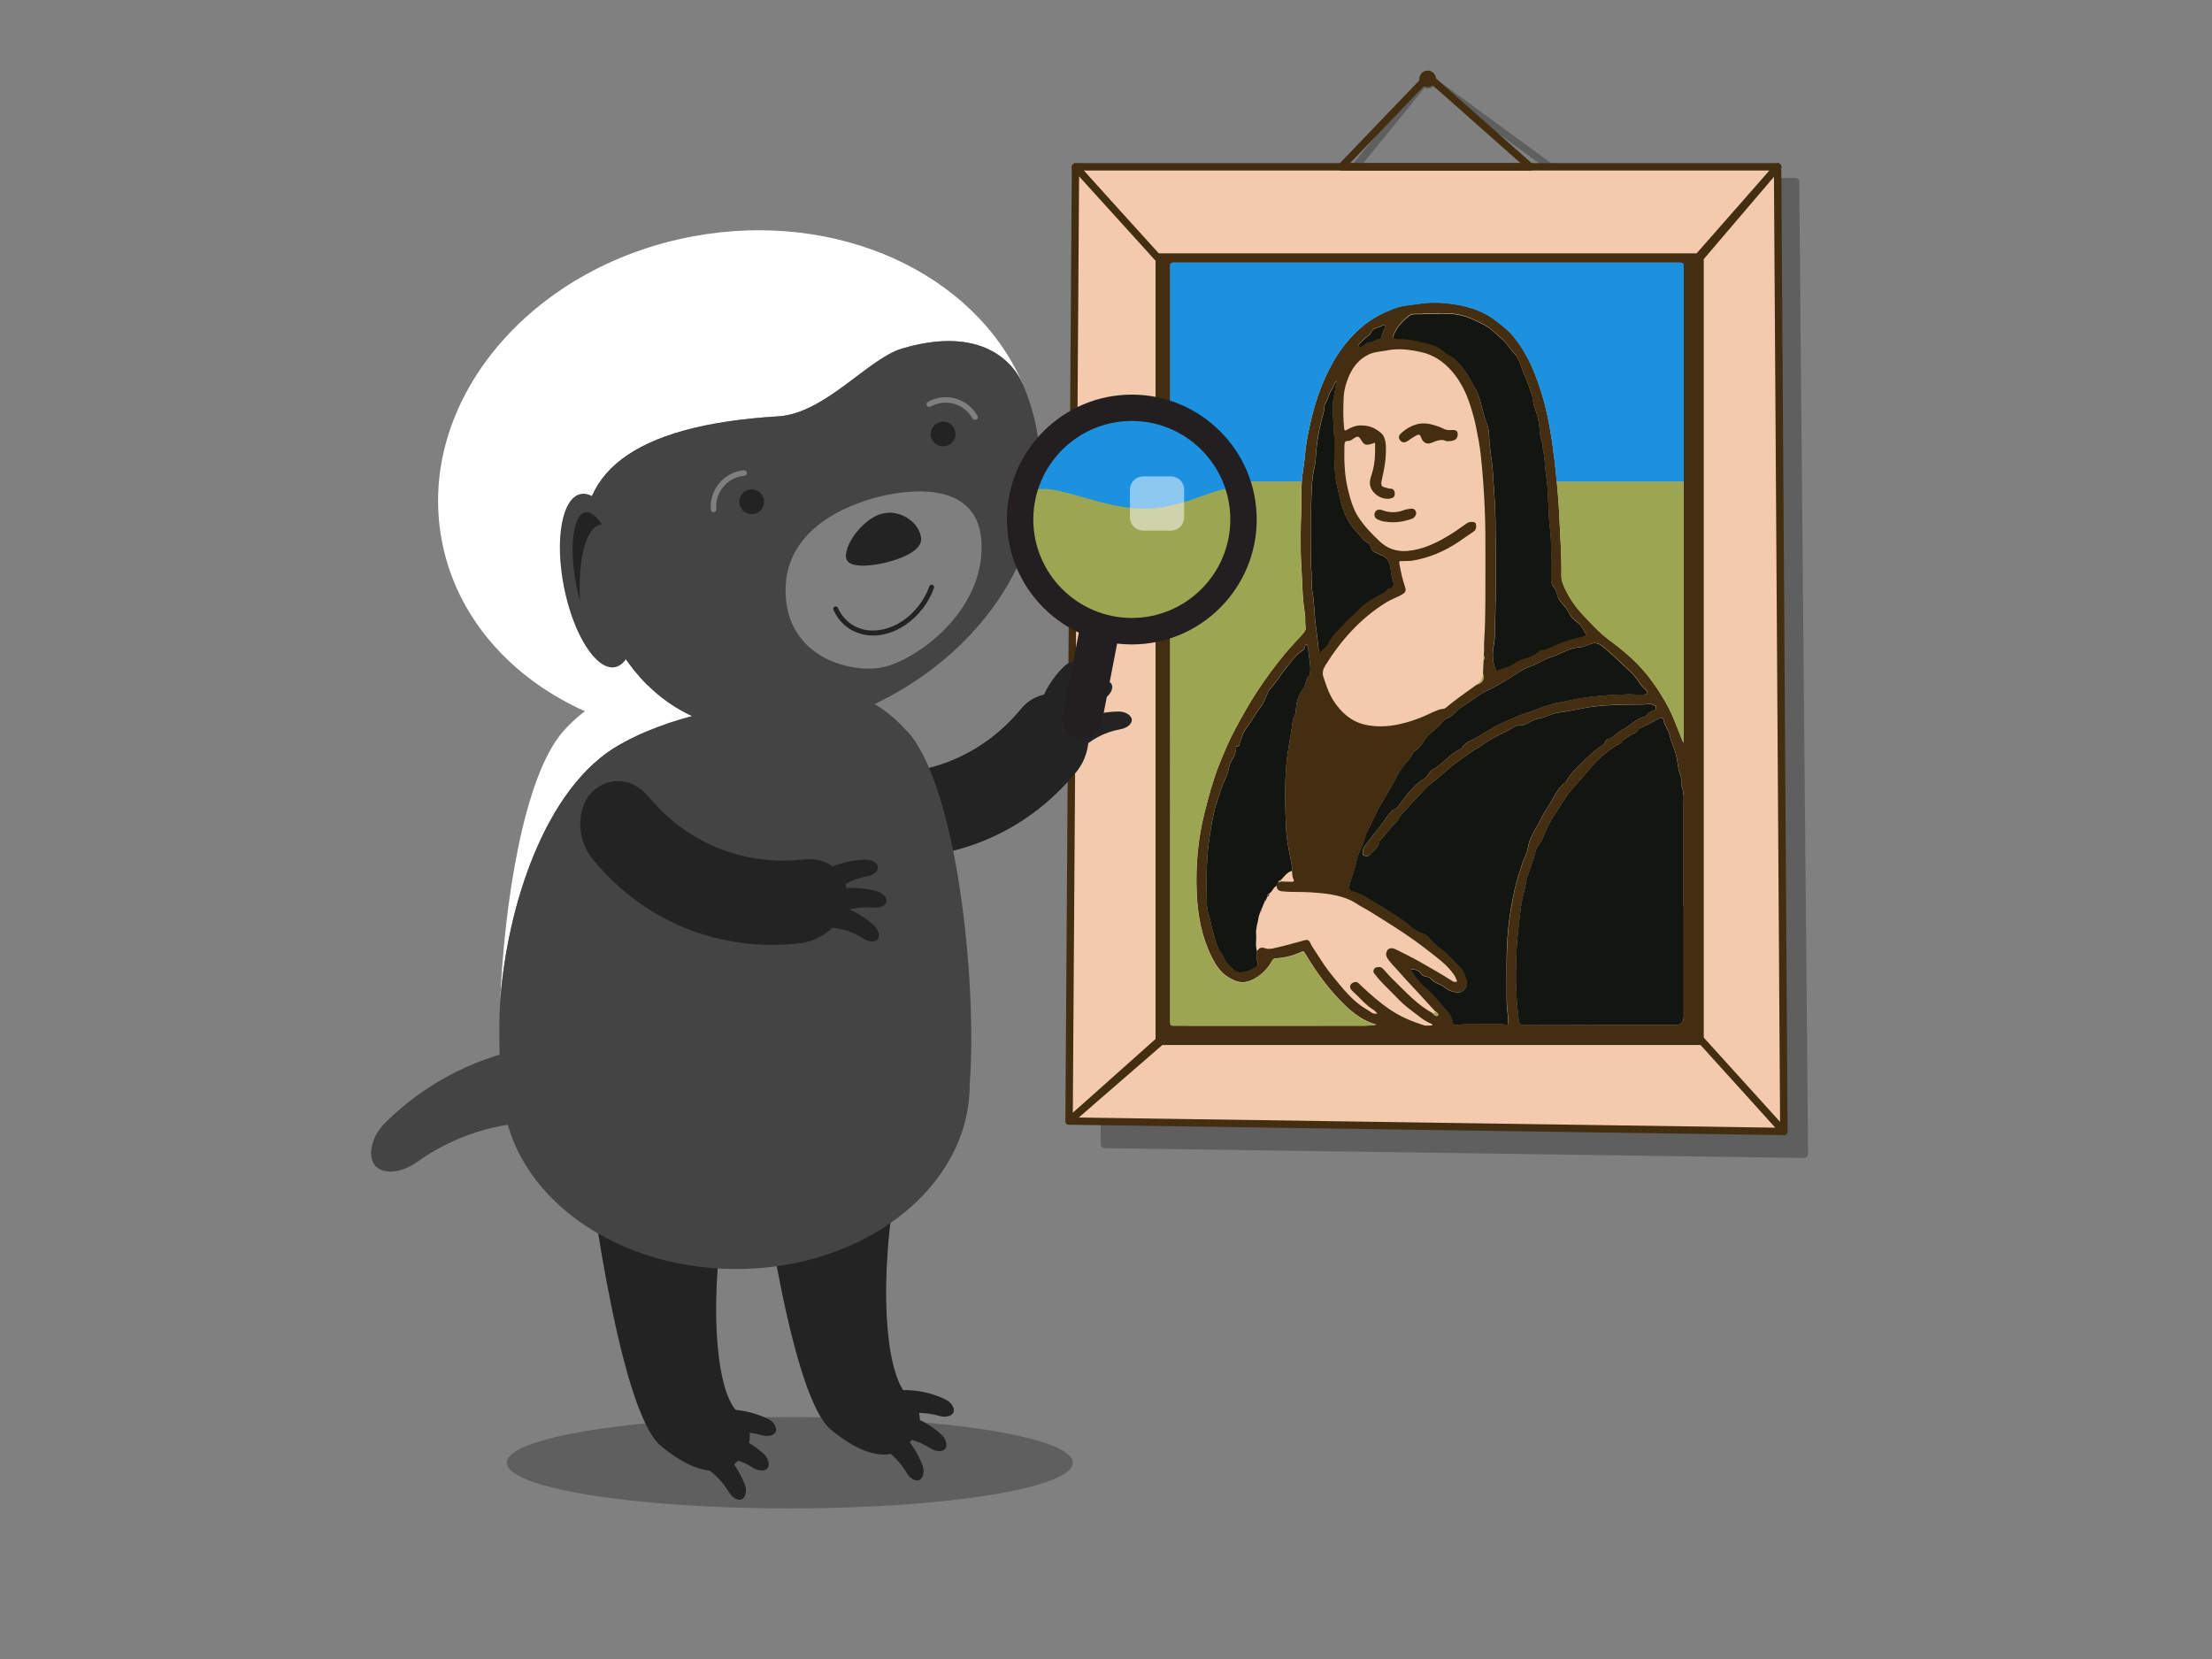 <?xml version="1.0" encoding="UTF-8"?>
<svg id="Layer_1" data-name="Layer 1" xmlns="http://www.w3.org/2000/svg" width="300" height="225" viewBox="0 0 300 225">
  <rect x="0" y="0" width="300" height="225" fill="#808080" stroke="none"/>
  <defs>
    <style>
      .cls-1 {
        fill: #fff;
      }

      .cls-2 {
        fill: #f4caae;
      }

      .cls-3 {
        fill: #1b91e0;
      }

      .cls-4 {
        opacity: .5;
      }

      .cls-5 {
        fill: #131511;
      }

      .cls-6 {
        isolation: isolate;
        opacity: .35;
      }

      .cls-7 {
        fill: #232323;
      }

      .cls-8 {
        fill: #444;
      }

      .cls-9 {
        fill: #442e11;
      }

      .cls-10 {
        fill: #9ca652;
      }

      .cls-11 {
        fill: #7f7f7f;
      }

      .cls-12 {
        fill: #231f20;
      }
    </style>
  </defs>
  <g class="cls-6">
    <path class="cls-7" d="m245.19,156.62s.03-.06.03-.1l-1.2-131.9s-.02-.06-.03-.09c0-.04,0-.08-.02-.12,0-.02-.03-.02-.03-.04-.02-.04-.05-.07-.09-.1-.04-.04-.08-.07-.13-.09-.02,0-.03-.03-.04-.03-.03,0-.05,0-.08,0-.03,0-.06-.03-.09-.02l-30.32.07-18.4-13.48c-.07-.58-.55-1.03-1.13-1.02-.62.02-1.1.55-1.08,1.19,0,.06.03.1.04.16l-11.44,13.99-31.84.16s-.06.02-.09.03c-.03,0-.06,0-.09,0-.02,0-.02.02-.04.03-.05.03-.08.06-.12.1-.03.03-.06.06-.08.11,0,.02-.02.02-.03.04-.01.04,0,.08-.01.11,0,.03-.03.06-.03.1l.44,129.5s.02.06.03.09c0,.03,0,.06,0,.09,0,.02.03.03.03.04.03.05.06.08.1.12.03.03.06.06.1.09.02,0,.02.03.04.03.06.03.12.03.19.04,0,0,0,0,.01,0l94.93,1.33h0c.06,0,.12-.02.18-.04.02,0,.02-.02.04-.03.05-.03.08-.06.12-.11.03-.03.06-.06.08-.1,0-.01.02-.02.03-.04.02-.04,0-.08.01-.12Zm-14.77-121.17c-2.38.08-4.76.15-7.14.23,2.38-.08,4.76-.15,7.15-.23.2,0,.36-.01.47,0-.12,0-.27,0-.47,0Zm-70.25,2.2c-.41.01-.52.13-.55.38,0,.08,0,.18,0,.29.21,6.12.4,12.24.6,18.36.08,2.61.17,5.22.25,7.83-.08-2.61-.17-5.22-.25-7.82-.2-6.12-.39-12.24-.6-18.36,0-.11,0-.21,0-.29.02-.25.14-.37.55-.38,3.12-.1,8.24-.2,11.36-.3-3.12.1-8.24.2-11.36.3Zm3.4,106.78h0s-.01,0-.02,0c0,0,.01,0,.02,0ZM193.22,11.89c.15.08.32.13.5.12.26,0,.48-.12.67-.28l17.28,12.52-29.12.75,10.67-13.1Z"/>
  </g>
  <g>
    <g>
      <path class="cls-10" d="m186.14,23.99s.08.02.12.04c-.07.11-.16.1-.25.04.04-.03.09-.05.13-.08Z"/>
      <path class="cls-10" d="m240.17,24.22c-.08.01-.11-.02-.11-.1-.02-.05,0-.09.05-.06.04.03.04.1.06.15Z"/>
      <path class="cls-10" d="m174.89,26.08c-.42.21-.84.22-1.26,0,.42-.14.84-.15,1.26,0Z"/>
      <path class="cls-10" d="m196.34,26.07c-.42.22-.84.21-1.27,0,.42-.15.84-.16,1.27,0Z"/>
      <path class="cls-10" d="m223.47,28.74c.12-.27.27-.49.59-.55-.11.28-.29.48-.59.55Z"/>
      <path class="cls-10" d="m157.27,26.07c-.23.21-.46.21-.69,0,.23-.15.46-.15.69,0Z"/>
      <path class="cls-10" d="m237.36,26.31c-.12-.05-.09-.14-.08-.23.09-.15.3-.13.33-.05.08.19-.13.21-.25.29Z"/>
      <path class="cls-10" d="m189.64,26.05c-.13.06-.26.06-.39,0,.13-.26.26-.27.39,0Z"/>
      <path class="cls-10" d="m183.36,26.08s-.05.1-.09.11c-.08.02-.13-.03-.14-.11.07-.12.15-.12.22,0Z"/>
      <path class="cls-10" d="m223.19,29.12c-.02-.06,0-.1.07-.11-.02.04-.04.08-.07.11Z"/>
      <path class="cls-10" d="m223.37,28.87s.06-.08.09-.12c0,.07-.03.11-.09.12Z"/>
      <path class="cls-10" d="m224.08,28.18c0-.07.04-.1.1-.11,0,.07-.03.11-.1.11Z"/>
      <path class="cls-10" d="m184.16,26.08s-.02.05-.03.08c-.02-.03-.04-.05-.06-.08.03-.03.06-.03.09,0Z"/>
      <g>
        <rect class="cls-2" x="161.11" y="37.39" width="67.25" height="101.77"/>
        <path class="cls-9" d="m200.49,23.19c.16.18.3.45.61.44,9.59,0,19.19-.01,28.78-.02,3.28,0,6.56,0,9.85,0,.11,0,.22.03.34.05,0,.08.03.11.11.1.04,0,.08,0,.12.01.32.27.55.6.57,1.04,0,.77,0,1.55,0,2.32-.07,1.97-.07,3.94,0,5.91,0,1.08,0,2.16,0,3.25-.06.7-.06,1.39,0,2.09,0,1.08,0,2.16,0,3.24-.06.5-.07,1.01,0,1.51,0,.7,0,1.39,0,2.09-.05.15-.05.31,0,.46,0,.23,0,.46,0,.69-.05.12-.05.23,0,.35,0,.46,0,.93,0,1.39-.06,1.58-.06,3.17,0,4.75,0,.42,0,.85,0,1.27-.06.54-.07,1.08,0,1.62,0,.58,0,1.16,0,1.74-.05.12-.05.23,0,.35,0,.46,0,.93,0,1.39-.06.89-.06,1.78,0,2.67,0,1.12,0,2.24,0,3.36-.07,2.36-.06,4.72,0,7.07,0,.19,0,.39,0,.58-.06,1.24-.06,2.47,0,3.71,0,.23,0,.46,0,.7-.01,2.33-.03,4.65-.04,6.98,0,1.23.02,2.46.04,3.69,0,.23,0,.46,0,.7-.06,1.39-.06,2.78,0,4.17,0,.23,0,.46,0,.69-.06.23-.06.46,0,.7,0,.15,0,.31,0,.46-.05.16-.05.31,0,.47,0,.58,0,1.16,0,1.74-.06.7-.07,1.39,0,2.09,0,.5,0,1,0,1.51-.06,2.05-.06,4.1,0,6.15,0,.19,0,.39,0,.58-.06.5-.06,1.01,0,1.51,0,.12,0,.23,0,.35-.05.16-.05.31,0,.47,0,.46,0,.93,0,1.39-.01.63-.04,1.27-.03,1.9,0,2.19.02,4.38.03,6.57,0,.15,0,.31,0,.46-.06,1.43-.07,2.86,0,4.29,0,1.24,0,2.47,0,3.71,0,.04,0,.08,0,.12,0,.23,0,.46,0,.69-.06.43-.06.85,0,1.28,0,.35,0,.69,0,1.04-.01.92-.04,1.84-.04,2.76,0,1.86.02,3.72.03,5.59,0,.08,0,.15,0,.23-.06,2.24-.07,4.48,0,6.73-.02.81-.03,1.61-.05,2.42-.13.31-.06.62-.05.94-.01.31-.02.62-.03.93-.39.45-.9.5-1.46.5-.55,0-1.12-.07-1.67.06-.19-.01-.38-.04-.57-.04-29.25,0-58.5,0-87.75,0-.15,0-.31.02-.46.03-.24-.07-.48-.09-.72-.01-.34,0-.69-.01-1.03-.02-.1-.09-.21-.15-.35-.16,0,0,0,0,0,0,0-.07-.04-.1-.11-.08-.37-.23-.25-.64-.38-.97.05-.19.06-.38,0-.58.01-1.53.03-3.05.03-4.58,0-39.6,0-79.2,0-118.8,0-.42-.02-.85-.03-1.27.03-.46.26-.79.65-1.03.25.04.51.29.76-.02.74-.04,1.48-.06,2.22.01.02.03.05.06.07.08.01-.03.02-.05.03-.08.19-.01.38-.03.57-.03,11.53,0,23.07,0,34.6,0,.29,0,.58-.01.87-.02.1.06.18.07.25-.04.04-.05.08-.09.12-.14.08-.07.16-.14.24-.2.04-.05.07-.09.11-.14,0,0,0,0,0,0,.15-.07.24-.17.23-.35l13.52.46Zm-48.9,123.82s-.09.07-.13.11c-.6.69-1.38,1.2-1.98,1.96.35.02.6.04.85.04,6.22.01,12.44.03,18.66.03,10.18,0,20.36-.02,30.55-.03,8.96,0,17.93,0,26.89,0,3.65,0,7.3.01,10.95.02.06.08.13.09.18,0,.03-.05,0-.11-.08-.12-1.08-1.05-2.14-2.12-3.23-3.14-.64-.6-1.19-1.31-1.94-1.81-.1-.07-.16-.23-.34-.14-.47.23-.96.43-1.31.84-.58.68-1.14,1.38-1.74,2.04-1.28,1.39-3.62,1.67-5.03.1-.58-.65-1.18-1.28-1.68-1.99-.75-1.07-2.77-1.34-3.75-.73-.88.55-1.43,1.38-2.05,2.16-1.57,1.99-4.14,2.24-5.81.25-.52-.62-1.05-1.24-1.59-1.85-1.09-1.21-3.32-1.17-4.37.12-.47.57-.91,1.17-1.4,1.72-1.18,1.34-3.29,1.97-5.02.57-.71-.58-1.18-1.34-1.78-2-.7-.75-1.46-1.41-2.58-1.38-1.01.03-1.74.58-2.39,1.3-.63.7-1.12,1.51-1.87,2.11-.86.69-1.9.91-2.88.77-.63-.09-1.31-.55-1.82-1.09,0-.1-.01-.18-.13-.19h0c-.11-.2-.23-.38-.44-.48h0c-.02-.16-.09-.28-.26-.31-.25-.28-.5-.55-.72-.87-.92-1.33-2.97-1.51-4.03-.68-.42.33-.82.7-1.17,1.13-.83.99-1.51,2.15-2.97,2.42-1.08.19-2.02-.02-2.87-.68-.77-.6-1.24-1.45-1.91-2.13-.59-.6-1.22-1.09-2.12-1.2-1.35-.17-2.22.53-2.98,1.47-.56.69-1.06,1.44-1.78,1.95-1.82,1.29-4.22.67-5.41-1.31-.42-.71-.94-1.41-1.72-1.76-.54-.24-1.12-.76-1.73-.19-.73.68-1.42,1.41-2.13,2.13h-.04s0,.05,0,.05c-.17.08-.32.19-.41.36-.07,0-.1.04-.09.11-.05.05-.1.09-.14.14-.07-.01-.1.02-.11.09h0c-.07,0-.11.04-.12.11h0Zm1.63-115.72c0-.07-.04-.1-.11-.1h-.01c-.27-.34-.53-.69-.91-.91-.25-.24-.49-.48-.74-.73-.38-.56-1.02-.89-1.33-1.51-.07-.14-.24-.08-.36-.1-.43-.43-.85-.86-1.28-1.29-.08-.16-.21-.17-.31-.06-.09.11-.08.25.1.29-.01,1.78-.02,3.56-.03,5.34-.03.03-.05.05-.08.08.03.01.05.03.08.04.01.19.03.38.03.58,0,16.61,0,33.22,0,49.84,0,21.04,0,42.07.01,63.11,0,.5.02,1,.03,1.5,0,.11-.02.22-.02.33,0,.09,0,.18,0,.26,0,.07,0,.13,0,.2,0,.07,0,.15.11.13.11-.02.11-.11.13-.2.24-.31.63-.45.82-.8h0s.08-.08.12-.12h-.04s.03,0,.03,0c.15-.08.27-.19.35-.35.28-.18.51-.41.71-.67l.02-.02c.11-.11.22-.22.34-.33l.02-.02c.11-.11.22-.21.34-.32l.03-.03c.09-.09.18-.19.27-.28.04-.04.08-.09.12-.13.14-.08.28-.17.35-.33h0c.24-.15.43-.35.6-.57.29-.28.59-.55.88-.83.61-.61.63-.82.15-1.56-.09-.14-.2-.28-.3-.41-.67-.82-1.56-1.4-2.28-2.17-1.45-1.54-1.49-3.62-.06-5.18.96-1.05,2.24-1.8,2.87-3.14.27-.25.22-.56.2-.88.21-1.44-.46-2.51-1.47-3.41-.62-.55-1.25-1.1-1.83-1.7-.95-.99-.82-3.35-.31-4.21.72-1.2,1.98-1.82,2.81-2.91.72-.95.95-1.89.74-3-.23-1.23-1.11-1.97-2.02-2.68-1.31-1.01-2.16-2.23-1.97-3.99.08-.69.3-1.26.74-1.8.59-.72,1.35-1.25,2.01-1.88.58-.56,1.03-1.2,1.21-2.01.17-.12.13-.29.09-.46.17-1.46-.49-2.54-1.58-3.43-.69-.56-1.38-1.12-1.89-1.87-.82-1.19-.74-2.99,0-4.13.67-1.01,1.74-1.63,2.52-2.53.99-1.14,1.53-3,.43-4.41-.69-.89-1.63-1.48-2.42-2.24-.75-.72-1.07-1.6-1.19-2.53-.16-1.22.5-2.2,1.29-3.09.47-.54,1.14-.84,1.58-1.4.03-.03.06-.07.09-.1.13-.04.22-.12.25-.26.16-.11.3-.23.35-.43.16-.06.13-.23.18-.34.59-1.17.55-2.3-.14-3.45-.53-.88-1.37-1.42-2.11-2.04-1.82-1.52-2.01-4.57-.13-5.99.5-.38.93-.85,1.4-1.29.23-.06.42-.17.48-.42.03-.02.05-.04.08-.07.17-.04.23-.17.23-.33.46-.55.66-1.26.66-1.9,0-1.3-.64-2.36-1.68-3.16-.58-.45-1.12-.95-1.62-1.5-1-1.1-1.12-2.99-.4-4.29.49-.87,1.24-1.42,1.96-2.04.76-.66,1.39-1.37,1.59-2.46.27-1.45-.3-2.52-1.26-3.46-.54-.53-1.15-.99-1.69-1.53-.42-.42-.77-.9-.91-1.47-.32-1.38-.22-2.67.84-3.76.39-.4.77-.8,1.18-1.18.28-.26.69-.35.86-.74.2-.03.22-.18.23-.33h0c.37-.15.52-.44.54-.81.1-.26.21-.53.13-.82.09-.29-.16-.34-.33-.45-.08-.08-.17-.16-.25-.24-.03-.03-.06-.07-.09-.1v-.02Zm.19,25.31s.08.09.12.14c.06.12.11.25.24.31,0,.17.09.27.23.34l.03.12c-.02.07.01.1.08.1.12.2.23.4.35.6.01.12-.02.26.12.34,0,.39.05.78,0,1.16-.1.74-.22,1.44-.68,2.1-.61.88-1.42,1.51-2.21,2.17-.98.81-1.29,1.91-1.22,3.06.05.86.61,1.6,1.29,2.19.68.6,1.42,1.12,2.01,1.84,1.23,1.5,1.01,3.88-.17,5.17-.74.8-1.64,1.41-2.38,2.21-.86.94-1.04,2.88-.28,3.86.71.9,1.6,1.62,2.44,2.39,1.02.94,1.38,2.13,1.21,3.42-.17,1.33-1.02,2.32-2.09,3.14-.76.59-1.56,1.22-1.85,2.2-.44,1.49-.02,2.75,1.16,3.79.79.7,1.63,1.36,2.24,2.28.87,1.33.56,3.69-.4,4.63-.82.81-1.73,1.52-2.49,2.39-.68.77-.97,2.59-.29,3.57.51.73,1.13,1.33,1.82,1.87,1.08.85,1.79,1.91,1.89,3.33.14,1.82-.88,3.07-2.17,4.08-1,.78-1.77,1.61-1.89,2.91-.02.18-.12.34-.09.55.17.99.68,1.78,1.42,2.44.65.58,1.37,1.09,1.92,1.8.94,1.22,1.03,2.53.53,3.93-.4,1.1-1.25,1.84-2.15,2.52-1.14.87-1.79,1.98-1.7,3.41.06.94.66,1.66,1.36,2.28.92.81,1.95,1.52,2.45,2.69.15.34.29.3.51.08.38-.38.82-.72,1.16-1.13.26-.32.71-.46.82-.91.08-.93.08-1.87,0-2.8,0-.07,0-.14,0-.22.08-1.71.08-3.41,0-5.12,0-.38,0-.76,0-1.14.07-.28.07-.55,0-.83,0-.42,0-.84,0-1.26.02-.13.05-.27.05-.4,0-3.64,0-7.29,0-10.93,0-.13-.03-.27-.05-.4,0-.57,0-1.14,0-1.72,0-.05,0-.1,0-.14,0-.15,0-.29,0-.44.02-.23.05-.46.05-.69,0-2.58,0-5.17,0-7.75,0-.44-.03-.88-.04-1.32,0-.07,0-.14,0-.21,0-.08,0-.17,0-.25,0-1,0-2,0-2.99.08-.78.08-1.56,0-2.34,0-.26,0-.53,0-.79.11-.98.04-1.96.04-2.94,0-1.62.06-3.23-.04-4.85,0-1.66,0-3.31,0-4.97.02-.21.05-.42.05-.63,0-3.03,0-6.05,0-9.08,0-.21-.03-.42-.04-.63,0-.92,0-1.84,0-2.76.02-.19.05-.38.05-.57,0-3.1,0-6.21,0-9.31,0-.19-.03-.38-.05-.57,0-.57,0-1.15,0-1.72,0-.08,0-.17,0-.25,0-.5,0-.99,0-1.49.08-.55.08-1.09,0-1.64,0-.11,0-.22,0-.33.02-.21.04-.42.04-.63,0-2.49,0-4.97,0-7.46,0-.4.05-.81-.05-1.21,0-.92,0-1.84,0-2.76.06-.12.06-.25,0-.37,0-.11,0-.22,0-.33.07-.2.07-.4,0-.6,0-.11,0-.22,0-.33,0-.08,0-.17,0-.25,0-1.89,0-3.78,0-5.67.07-.32.07-.63,0-.94-.08-.51.18-1.08-.29-1.53-.53-.5-1.05-1.01-1.55-1.53-.29-.3-.45-.17-.55.14-.22.63-.62,1.14-1.1,1.58-.52.49-1.07.95-1.59,1.43-.86.81-1.3,1.77-1.14,2.99.12.93.63,1.6,1.27,2.22.98.95,2.21,1.69,2.66,3.1-.02.03,0,.05.03.06l.02.23c-.03.16-.09.32.05.47.16.35.17.7,0,1.05-.15.14-.08.3-.06.46-.2.62-.5,1.17-.92,1.67-.68.78-1.55,1.36-2.24,2.13-.87.94-1.06,2.01-.65,3.19.42,1.22,1.42,1.93,2.38,2.67.05.04.09.09.14.13.03.03.06.06.09.1.05.04.09.08.14.12h0Zm85.38,91.71v-.02c.13-.11.11-.24.05-.37,0-.38,0-.76,0-1.13,0-.09,0-.17,0-.26v-.32c.02-.21.05-.42.05-.63,0-2.58,0-5.17,0-7.75,0-.42.06-.85-.04-1.27,0-.42,0-.83,0-1.25.01-.13.04-.27.04-.4,0-3.99,0-7.98,0-11.98,0-.13-.03-.27-.04-.4,0-.5,0-.99,0-1.49.02-.13.04-.27.04-.4,0-3.8,0-7.6,0-11.4,0-.13-.03-.27-.04-.4v-.79c.01-.13.04-.27.04-.4,0-3.8,0-7.6,0-11.4,0-.13-.03-.27-.04-.4,0-.19,0-.37,0-.56.06-.12.06-.25,0-.37,0-.19,0-.37,0-.56.02-.15.04-.3.04-.46,0-4.3,0-8.6,0-12.9,0-.15-.03-.3-.05-.46,0-.42,0-.84,0-1.26.02-.19.04-.38.04-.57,0-3.28,0-6.55,0-9.83,0-.21-.03-.42-.04-.63,0-.65,0-1.3,0-1.95.06-.16.06-.32,0-.48,0-.19,0-.38,0-.56.01-.11.04-.23.04-.34,0-3.95,0-7.91,0-11.86,0-.11-.03-.23-.04-.34,0-.15,0-.3,0-.44.01-.13.04-.27.04-.4,0-8.19,0-16.38,0-24.57,0-.15.04-.31-.07-.44-.06-.14.04-.31-.13-.47-1.81,1.76-3.61,3.53-5.43,5.28-.2.19-.15.33-.11.55.23,1.12.96,1.87,1.8,2.55.49.41.99.81,1.4,1.29.62.73.93,1.63.88,2.53-.07,1.37-.73,2.48-1.84,3.34-.82.63-1.58,1.32-2.03,2.32-.61,1.32-.07,3.05.9,3.87.58.5,1.15,1.01,1.7,1.54,1.51,1.47,1.65,3.29.51,5.11-.51.81-1.31,1.3-1.97,1.94-.57.55-1.08,1.14-1.29,1.92-.44,1.67.22,2.95,1.62,4.02,1.54,1.18,2.63,2.53,2.32,4.62-.14.91-.58,1.66-1.25,2.24-1.27,1.11-2.7,2.06-2.74,4.03-.01.76.13,1.46.6,1.99.69.79,1.49,1.49,2.27,2.21.94.86,1.33,1.98,1.2,3.17-.1.97-.56,1.88-1.35,2.56-.51.44-1.01.9-1.51,1.36-.74.68-1.25,1.47-1.29,2.52-.05,1.4.68,2.36,1.66,3.22.78.68,1.62,1.29,2.08,2.29.63,1.37.53,2.68-.3,3.89-.55.8-1.38,1.36-2.1,2-1.23,1.1-1.92,2.96-.7,4.71.57.81,1.34,1.37,2.06,1.99.91.78,1.41,1.8,1.46,2.95.05,1.08-.4,2.07-1.16,2.89-.68.74-1.55,1.26-2.21,2.03-.98,1.14-1.05,2.97-.14,4.16.56.73,1.28,1.28,1.95,1.89,1.12,1.01,1.81,2.2,1.47,3.77-.11.5-.22,1.06-.51,1.46-.55.76-1.3,1.35-2,1.97-.89.78-1.58,1.72-1.55,3.01.03,1.26.79,2.1,1.6,2.91.64.65,1.43,1.15,1.93,1.93.47.74.72,1.55.62,2.43-.19,1.52-1.16,2.51-2.3,3.41-.56.45-1.07.98-1.46,1.59-.52.82-.48.93.17,1.56,1.67,1.62,3.33,3.25,5,4.88.02.03.04.05.06.08.03-.03.06-.06.09-.09Zm-5.69-48.72s.06-.09.08-.13c.02-.03.03-.06.05-.1.09-.03.12-.09.13-.18.6-.72,1.3-1.35,2.02-1.95.25-.21.53-.42.71-.73,1.07-1.84.69-3.44-.91-4.8-.96-.81-1.93-1.6-2.41-2.82-.57-1.45-.1-3.34,1.16-4.35.9-.72,1.76-1.5,2.4-2.48.46-.7.46-2.42,0-3.07-.45-.64-.95-1.23-1.62-1.66.02-.08-.02-.12-.09-.13-.08-.08-.16-.15-.25-.23,0-.07-.05-.11-.12-.11-.08-.07-.16-.15-.25-.22-.01-.1-.08-.15-.17-.16-.06-.06-.12-.13-.18-.19-.02-.12-.09-.21-.21-.25-.62-.69-.89-1.53-.92-2.43-.05-1.62.88-2.76,2.06-3.69.71-.56,1.41-1.16,1.8-1.94.57-1.15.41-2.7-.6-3.69-.74-.72-1.5-1.41-2.24-2.14-1.01-.99-1.35-3.09-.58-4.37.59-.98,1.42-1.72,2.29-2.42,1.16-.95,1.83-2.58,1.16-4.14-.37-.86-1.11-1.33-1.73-1.93-.66-.64-1.45-1.2-1.78-2.08-.5-1.32-.4-2.64.32-3.88.1-.03.13-.1.14-.19l-.03-.02.03.02c.22-.17.41-.36.55-.6.52-.36.92-.86,1.4-1.27,1.87-1.57,1.78-3.94.02-5.45-1.03-.89-2.17-1.68-2.6-3.09-.07-.22-.28-.29-.46-.1-.58.66-1.32,1.17-1.86,1.88-.02.04-.04.07-.06.11-.01.31-.03.62-.03.92,0,33.87,0,67.73-.01,101.6,0,.75.02,1.49-.04,2.24-.05.54.14,1.05.66,1.44.61.45,1.12,1.04,1.68,1.58.33-.28.32-.77.6-1.12.55-.7,1.22-1.26,1.89-1.83.9-.76,1.59-1.66,1.58-2.91-.01-1.28-.64-2.24-1.61-3.02-.47-.38-1.04-.68-1.41-1.15-.52-.65-.96-1.37-1.08-2.27-.15-1.14.06-2.13.8-3,.63-.74,1.4-1.32,2.1-1.97.74-.7,1.31-1.58,1.29-2.63-.02-.71-.29-1.42-.77-2.02-.62-.78-1.44-1.33-2.14-2.01-1.31-1.28-1.87-3.24-.73-5.01.58-.9,1.43-1.51,2.21-2.21,1.54-1.39,1.79-3.18.63-4.78-.53-.73-1.27-1.28-1.96-1.85-1.49-1.24-1.7-2.87-1.12-4.8.15-.01.22-.09.21-.24h0Zm-17.25,46.52l-.03-.03.03.03c.18-.07.26-.2.3-.38v-.02c.19-.1.31-.24.35-.44.32-.36.62-.73.95-1.08.94-1.01,2.83-1.13,3.86-.61.94.46,1.55,1.23,2.16,2.02.4.52.8,1.09,1.38,1.38,1.48.72,2.86.54,4-.91.67-.85,1.24-1.82,2.25-2.36.46-.25.48-.43.09-.81-.4-.39-.84-.74-1.21-1.15-.52-.57-1.13-.76-1.91-.75-6.9.03-13.79.02-20.69.02-16.44,0-32.87,0-49.31-.01-.04,0-.08,0-.12,0-.18.04-.39.04-.52.22-.54.76-1.37,1.24-1.94,2.06,1.53.32,2.37,1.44,3.23,2.58.43.57.97,1.09,1.66,1.36,1.18.47,2.7-.07,3.53-1.09.53-.65,1-1.33,1.61-1.93,1.15-1.12,3.36-1.23,4.71-.11.84.7,1.39,1.65,2.11,2.45.86.97,2.65,1.03,3.63.41.79-.5,1.29-1.26,1.85-1.96.89-1.11,1.89-1.91,3.45-1.71,1.12.15,2.01.64,2.65,1.55.49.69,1,1.35,1.66,1.88,1.26,1.01,2.87.89,3.97-.28.56-.6,1.14-1.19,1.59-1.86.82-1.22,3.31-1.79,4.63-.79.87.66,1.48,1.54,2.18,2.34.36.4.73.8,1.24.99,1.71.62,2.65.13,3.84-1.21.63-.71,1.15-1.49,1.91-2.09.8-.63,2.77-.68,3.58-.21.99.57,1.59,1.52,2.28,2.39,1.24,1.55,3,1.95,4.57.59h.03s0-.02,0-.02c.03-.03.06-.06.1-.1.17-.06.3-.17.36-.35Zm14.45-115.74c-.04-.11-.09-.2-.21-.24-.04-.04-.08-.08-.13-.13-.02-.11-.08-.19-.19-.24-.32-.36-.65-.71-.94-1.09-1-1.29-3.24-1.8-4.62-.35-.56.59-1.06,1.22-1.57,1.85-1.29,1.61-3.73,1.9-5.22.35-.82-.86-1.4-1.94-2.46-2.6-1-.62-2.48-.61-3.41.11-.85.66-1.4,1.56-2.1,2.34-1.22,1.36-3.44,1.66-4.93.23-.8-.77-1.37-1.74-2.22-2.47-.83-.72-1.76-.8-2.73-.58-1.13.25-1.75,1.2-2.42,2.03-.51.64-1.04,1.23-1.78,1.6-1.3.64-2.94.53-4.2-.93-.63-.72-1.14-1.54-1.9-2.16-1.15-.94-3.06-.87-4.13.34-.75.85-1.36,1.84-2.32,2.51-.91.64-1.94.77-2.94.47-.8-.23-1.44-.84-1.98-1.51-.54-.67-1.02-1.38-1.72-1.93-.74-.57-2.66-.79-3.58.04-.78.7-1.41,1.51-2.07,2.29-1.23,1.46-3.47,1.59-4.79.48-.75-.63-1.2-1.5-1.88-2.19-.63-.63-1.31-1.1-2.26-1.16-1.32-.09-2.18.58-2.91,1.53-.85,1.11-1.7,2.21-3.2,2.55.35.39.67.73.96,1.08.69.82,1.52,1.12,2.63,1.11,6.84-.06,13.68-.03,20.52-.03,16.11,0,32.22,0,48.33.02.94,0,1.68-.19,2.27-.94.26-.33.59-.6.9-.89.17-.16.44-.35.4-.54-.05-.24-.38-.25-.61-.31,0-.09-.01-.18-.12-.2h0c-.12-.19-.25-.37-.47-.46h0Zm-6.23-2.67c.07,0,.1-.04.1-.11,1.28-1.16,3.72-.8,4.73.29.7.75,1.24,1.65,2.02,2.32.95.81,1.13.8,2.02-.07,1.47-1.44,2.94-2.87,4.41-4.3.12-.07.33-.1.25-.29-.03-.08-.24-.09-.33.05-.21-.01-.42-.04-.63-.04-10.94,0-21.89,0-32.83,0-2.49,0-4.98.02-7.47.03-.42-.15-.84-.15-1.27,0-1.81,0-3.62-.02-5.43-.03-.13-.27-.26-.26-.39,0-1.7.01-3.4.02-5.1.03-.03-.03-.06-.03-.09,0-.24,0-.48,0-.72,0-.07-.12-.15-.12-.22,0-2.75,0-5.5,0-8.24,0-.42-.16-.84-.15-1.26,0-3.37,0-6.74-.02-10.12-.02-2.08,0-4.16.01-6.24.02-.23-.15-.46-.15-.69,0h-7.23c.63.57,1.08,1.11,1.59,1.58,1.3,1.18,2.54,2.42,3.81,3.64.15.14.27.29.54.2.97-.31,1.75-.83,2.38-1.65.59-.77,1.19-1.53,2.07-2.06,1.01-.62,2-.49,3-.17,1.16.37,1.83,1.35,2.51,2.27.6.82,1.38,1.35,2.34,1.62.28.08.61.06.91-.03,1.25-.38,1.96-1.36,2.69-2.33.55-.73,1.21-1.42,2.11-1.64,1.68-.43,3.13.06,4.21,1.46.38.5.77.99,1.18,1.47.89,1.02,1.98,1.23,3.2.85.91-.29,1.51-1.02,2.01-1.8,1.66-2.6,4.77-2.89,6.66-.39.51.67,1.06,1.3,1.69,1.87.96.88,2.49.6,3.34-.09.62-.5,1.06-1.15,1.58-1.74.47-.53.91-1.11,1.57-1.42,1.71-.81,3.53-.2,4.66,1.19.39.48.73,1.01,1.16,1.45,1.59,1.65,3.14,1.51,4.6,0,.56-.58,1.04-1.25,1.57-1.87,1.38-1.61,4.08-1.35,5.31.07.7.81,1.33,1.7,2.16,2.41.56.47,2.05.65,2.7.32.97-.5,1.56-1.39,2.27-2.14.02-.04.04-.08.07-.11.04-.05.07-.09.11-.14.07-.01.1-.05.09-.12h0c.31-.08.48-.28.59-.56h.01Zm-50.35,91.84c.45.02.91.06,1.36.05.24,0,.55.04.31-.43-.16-.31-.12-.73-.17-1.1.06-.41-.03-.8-.11-1.2-.2-1.05-.42-2.11-.56-3.17-.15-1.16-.18-2.34-.21-3.51-.08-2.99-.08-5.99.44-8.96.21-1.19.4-2.38.57-3.58.06-.41.38-.68.39-1.15.04-1.15.32-2.32,1.04-3.2.46-.56.2-1.4.89-1.8.03-.02,0-.11.01-.17.15-1.17-.22-2.31-.25-3.47,0-.05-.04-.11-.06-.16-.05-.12-.04-.3-.24-.27-.15.02-.15.16-.15.27,0,.22-.12.38-.28.48-.94.61-1.56,1.52-2.25,2.36-.81.99-1.45,2.12-2.33,3.05-.09.09-.11.24-.17.36-.33.67-.56,1.42-1.02,1.98-.67.79-1.06,1.75-1.71,2.54-.59.72-.89,1.61-1.11,2.49-.1.39-.56.11-.49.43.07.29-.07.51-.12.77-.1.54-.51.9-.67,1.41-.21.66-.3,1.39-.61,1.96-.52.98-.76,2.04-1.12,3.05-.49,1.38-.72,2.87-.96,4.32-.26,1.58-.42,3.19-.47,4.8-.04,1.41-.03,2.82,0,4.23.01.61,0,1.26.19,1.82.27.74.34,1.52.56,2.27.25.86.43,1.73.8,2.56.19.43.59.74.72,1.15.25.75.84,1.2,1.34,1.73.46.48,1.1.42,1.64.31.54-.11,1.03-.44,1.52-.72.15-.08.22-.33.14-.53-.2-.5-.19-1-.09-1.52.25-.42.57-.57,1.06-.39.34.13.73.1,1.08.03,1.46-.31,2.9-.72,4.34-1.12.27-.08.56-.04.71.32.23.54.6,1.01.91,1.5.68,1.07,1.38,2.13,2.19,3.11,1.38,1.67,2.69,3.4,4.63,4.49.41.23.76.68,1.4.53-.2-.19-.34-.38-.52-.49-1.12-.69-1.93-1.73-2.89-2.59-.48-.44-.37-.94.24-1.16.47-.17.72.24.97.47,1.26,1.18,2.54,2.32,3.98,3.28,1.4.94,2.93,1.58,4.53,2.08.34.11.74.02,1.17.02-.08-.13-.1-.2-.14-.22-1.02-.38-1.81-1.13-2.66-1.75-.79-.57-1.55-1.26-2.23-1.99-.92-.97-1.94-1.85-2.75-2.92-.14-.18-.32-.34-.2-.66.13-.34.4-.35.64-.38.23-.03.47.07.65.27.47.51.92,1.04,1.42,1.52,1.65,1.59,3.17,3.32,5.23,4.43.2.24.57.53.75.35.21-.21-.16-.45-.39-.6-.75-.82-1.49-1.64-2.25-2.46-.89-.97-1.81-1.92-2.67-2.92-.53-.61-1.13-1.15-1.56-1.85-.14-.23-.16-.44-.12-.65.14-.67.67-.82,1.43-.42,1.05.54,2.11,1.04,3.14,1.63,1.48.85,2.97,1.69,4.41,2.61.21.14.41.14.64.05-.14-.35-.25-.66-.46-.95-.98-1.4-2.36-2.35-3.66-3.37-1.96-1.53-4.05-2.89-6.16-4.2-.88-.54-1.74-1.12-2.65-1.6-.53-.28-.99-.65-1.55-.9-1.71-.79-3.52-.94-5.34-1.07-1.28-.09-2.58,0-3.86-.13-.55-.06-.82-.25-.8-.81-.01-.21.02-.39.23-.49.12.03.25.05.34-.08Zm16.48-43.43c-.04-.05-.08-.05-.11,0-.22-.03-.37-.02-.31.3.2,1.09.42,2.17.78,3.2.18.53.03.76-.39,1.01-.7.41-1.48.65-2.18,1.09-3.48,2.16-6.12,5.12-8.26,8.57-.3.48-.42.98-.26,1.47.36,1.11.72,2.24,1.36,3.24,1.01,1.58,2.35,2.81,4.17,3.26,1.54.38,3.17.32,4.73-.02,1.33-.29,2.64-.72,3.88-1.31.51-.25,1.04-.48,1.57-.68.3-.11.65-.03.92-.26,1.35-1.13,2.79-2.13,4.22-3.15.83-.29,1-.62.81-1.49.03-.59.05-1.18.08-1.77.13-.22.13-.44.03-.66.07-.8,0-1.6.07-2.41.13-1.7.12-3.41.14-5.12.02-2.08,0-4.15.01-6.23,0-1.94,0-3.88-.08-5.83-.08-2.03-.21-4.06-.4-6.08-.11-1.15-.22-2.31-.43-3.45-.24-1.26-.46-2.53-.83-3.77-.31-1.07-.65-2.14-1.15-3.14-.47-.94-1.02-1.83-1.74-2.63-1.12-1.25-2.44-2.13-4.07-2.49-1.52-.34-3.06-.55-4.61-.24-.86.17-1.76.18-2.55.57-1.26.62-2.09,1.62-2.65,2.92-.41.96-.68,1.94-.72,2.95-.05,1.38-.09,2.76.07,4.14.04.36.15.33.38.19.55-.32,1.12-.57,1.77-.59.81-.02,1.53.12,2.25.58.47.3.85.59,1.04,1.08.29.74.23,1.56.21,2.31-.04,1.08-.27,2.17-.51,3.24-.28,1.22,0,1.08,1.05,1.37.07.02.16-.01.23,0,.31.08.42.3.44.6.02.29-.05.55-.35.66-1.1.4-2.48-.33-2.91-1.44-.27-.7,0-1.34.19-1.94.42-1.36.43-2.72.4-4.12-1.26.47-1.47.37-1.94-.45-.28-.49-.51-.39-.84-.2-.28.16-.5.43-.87.41-.4-.02-.49.2-.5.58-.05,2-.01,3.99.46,5.94.33,1.35.69,2.7,1.48,3.89.8,1.22,1.82,2.25,2.87,3.24,1.01.96,2.29,1.38,3.66,1.28,2.1-.16,3.97-1.07,5.74-2.14.83-.5,1.61-1.08,2.41-1.63.4-.27,1.16-.23,1.21.09.07.4.08.8-.35,1.07-.66.43-1.3.9-1.95,1.34-1.98,1.33-4.13,2.25-6.5,2.61-.04-.03-.07-.02-.1,0-.35.01-.7.02-1.05.03Zm-3.56,62.84c-1.63-.46-2.95-1.41-4.14-2.54-2.18-2.08-3.93-4.49-5.47-7.07-.11-.18-.19-.4-.47-.27-1.11.51-2.27.83-3.5.89-.19,0-.36.05-.48.26-.49.87-1.1,1.62-1.95,2.2-1.71,1.17-2.84.89-4.15.04-.97-.63-1.61-1.61-2.12-2.63-1.37-2.73-1.92-5.67-2.05-8.7-.16-3.67.15-7.3,1.05-10.88.55-2.18,1.12-4.35,1.95-6.44.67-1.7,1.38-3.38,2.25-5,.89-1.64,1.79-3.27,2.81-4.84,1.21-1.86,2.51-3.64,3.93-5.35.73-.87,1.53-1.68,2.28-2.54.25-.29.57-.59.5-1-.11-.65,0-1.32-.11-1.95-.36-2.1-.33-4.23-.47-6.35-.1-1.5-.1-3.04-.09-4.56,0-1.45.11-2.9.09-4.34-.01-.88,0-1.76.06-2.63.09-1.18.34-2.34.43-3.52.1-1.38.37-2.73.66-4.06.38-1.76.87-3.49,1.54-5.19,1.28-3.23,3.01-6.09,5.72-8.33,1.25-1.03,2.65-1.73,4.13-2.31,1.07-.42,2.19-.47,3.31-.64,1.74-.27,3.46-.19,5.15.09,1.98.33,3.88.99,5.49,2.27.79.63,1.6,1.24,2.25,2.03,1.26,1.53,2.19,3.24,2.92,5.09.68,1.72,1.22,3.47,1.62,5.26.64,2.88,1,5.81,1.3,8.75.21,2.03.36,4.06.44,6.09.1,2.41.29,4.82.24,7.23-.02.75.29,1.4.59,2.03.57,1.16,1.29,2.22,2.18,3.17,1.18,1.28,2.35,2.57,3.74,3.6,1.4,1.03,2.75,2.13,3.95,3.38,1.17,1.22,2.18,2.59,3.07,4.03.71,1.14,1.34,2.31,1.83,3.57.39.98.79,1.97,1.18,2.96.05-1,.05-1.98.05-2.97,0-20.46,0-40.93,0-61.39,0-.81,0-.81-.82-.81-7.15,0-14.3,0-21.45,0-15.61,0-31.22.01-46.84,0-.55,0-.57.2-.57.63.01,5.93,0,11.86,0,17.8,0,28.19,0,56.39-.01,84.58,0,.44.11.53.53.53,8.1-.01,16.19-.01,24.29-.01,1.04,0,2.08.05,3.13-.14Zm4.71-7.52c.54,1.01,1.19,1.82,2.03,2.54.94.8,1.71,1.8,2.54,2.72.5.55.99,1.09,1.09,1.82.07.48.28.53.64.48,1.81-.23,3.62-.05,5.43-.1.27,0,.54-.02.81.02.7.11.72.12.68-.59-.05-.92-.22-1.84-.21-2.75.02-3.12-.1-6.24.19-9.36.17-1.88.5-3.72.89-5.56.28-1.3.73-2.54,1.13-3.8.18-.58.57-1.12.64-1.71.18-1.41.96-2.53,1.6-3.71.35-.66.67-1.33,1.11-1.96.81-1.14,1.22-2.55,2.44-3.39.09-.06.12-.19.18-.29.63-1.09,1.58-1.91,2.46-2.77.76-.74,1.55-1.47,2.47-2.03.3-.18.31-.69.59-.75.8-.16,1.18-.9,1.88-1.22,1.16-.53,2-1.65,3.33-1.91.03,0,.08-.03.09-.06.18-.44.59-.57.98-.72.21-.08.27-.27.27-.47,0-.22-.22-.16-.33-.24-.44-.32-.9-.09-1.34-.09-2.28.03-4.55,0-6.84.29-1.54.19-3.03.62-4.56.78-1.03.11-1.89.71-2.89.85-.94.14-1.61,1-2.61.93-.17-.01-.37,0-.5.1-1,.67-2.13,1.08-3.16,1.67-.73.42-1.39.95-2.09,1.36-.85.5-1.63,1.09-2.41,1.65-1.35.96-2.52,2.15-3.85,3.15-.73.55-1.27,1.37-1.97,2.01-.58.54-1.05,1.2-1.64,1.75-.45.42-.64,1.03-1.1,1.47-.62.6-1.13,1.3-1.69,1.96-.19.22-.49.43-.53.67-.11.8-.79,1.15-1.22,1.7-.24.3-.63.25-.91.12-.24-.11-.13-.46-.1-.69.03-.2.13-.41.25-.58.53-.71,1.05-1.41,1.63-2.08.69-.8,1.19-1.78,1.95-2.55.09-.09.11-.25.26-.29.51-.12.79-.59,1.05-.93.94-1.27,1.88-2.52,3.26-3.36.47-.29.58-.92,1.07-1.17,1.42-.73,2.33-2.16,3.82-2.79.05-.02.12-.05.14-.1.33-.72,1.09-.97,1.67-1.28,1.38-.72,2.64-1.66,4.08-2.26.86-.36,1.67-.81,2.57-1.08,1.27-.39,2.48-.96,3.75-1.31.8-.22,1.65-.34,2.47-.53,2.67-.59,5.39-.77,8.12-.84.71-.02,1.41.14,2.12,0,.13-.02.29.04.35-.13.06-.17-.05-.29-.15-.41-.27-.29-.58-.54-.79-.86-.44-.66-.92-1.3-1.5-1.82-1.05-.94-2.04-1.94-3.1-2.85-.56-.48-1.17-1.12-2.09-.77-.34.13-.67.27-1.02.37-.51.15-1.04.1-1.52.26-1.04.34-1.98.91-3.04,1.23-.83.25-1.55.82-2.36,1.09-1.13.38-2.08,1.04-3.06,1.66-1.07.67-2.17,1.3-3.29,1.84-1.14.55-2.04,1.41-3.12,2.03-.71.41-1.16,1.24-1.93,1.52-.66.24-.93.81-1.38,1.21-.34.3-.67.62-1.03.9-.89.71-1.2,1.97-2.3,2.49-.01,0-.01.03-.02.05-.18.55-.55.95-.93,1.37-.66.72-1.12,1.56-1.58,2.43-.94,1.82-2.17,3.49-2.96,5.39-.22.53-.52,1.01-.78,1.52-.21.41-.33.88-.46,1.33-.29.95-.86,1.81-1.03,2.81-.18,1.06-.65,2.04-.9,3.09-.1.41-.15.88.37,1,1.26.29,2.24,1.11,3.34,1.69,1.35.72,2.58,1.65,3.87,2.49.11.07.24.13.33.22.51.53,1.09.96,1.79,1.21.37.13.75.27,1.03.61.45.55.91,1.06,1.53,1.49.99.69,1.78,1.69,2.67,2.53.55.52.74,1.19.94,1.88.21.74-.5,1.64-1.25,1.57-.6-.05-1.19-.23-1.64-.62-.61-.52-1.48-.6-1.99-1.24-.33-.41-.98-.17-1.25-.6-.33-.53-.8-.68-1.45-.69Zm37-8.47c0-4.52,0-9.04,0-13.56,0-.89.12-1.81-.24-2.67-.21-.5.03-1.06-.17-1.54-.35-.86-.39-1.79-.58-2.68-.22-.98-.72-1.84-.9-2.81-.14-.72-.7-1.27-.81-2.01-.04-.28-.28-.4-.53-.28-.9.44-1.77.92-2.68,1.35-.31.14-.31.51-.68.64-.52.18-.97.57-1.46.85-.21.12-.2.38-.44.5-1.54.81-2.89,1.93-3.99,3.23-.92,1.08-1.88,2.15-2.8,3.23-.81.95-1.36,2.05-2.07,3.05-.64.91-1.13,1.94-1.57,2.98-.16.38-.3.85-.54,1.1-.38.39-.57.86-.66,1.29-.32,1.47-1.05,2.81-1.3,4.32-.11.64-.34,1.32-.46,1.99-.28,1.45-.39,2.93-.57,4.4-.11.89-.19,1.79-.22,2.67-.1,2.37-.11,4.75.08,7.11.06.75.15,1.49.24,2.23.05.43.18.68.75.68,6.82-.03,13.64-.02,20.46-.02q1.16,0,1.16-1.14c0-4.97,0-9.93,0-14.9Zm-33.31-80.43c-.89,0-1.51-.06-2.12.02-.61.07-1.33-.13-1.8.23-.91.7-1.73,1.54-2.14,2.67-.08.23-.09.43.24.44,1.13.03,2.24.15,3.35.45.92.24,1.86.32,2.68.9.37.26.68.63,1.08.81.92.42,1.54,1.21,2.13,1.93.58.71,1,1.61,1.48,2.41.95,1.56.99,3.37,1.69,4.99.22.52.31,1.2.32,1.79.03,1.57.39,3.1.49,4.66.15,2.32.36,4.64.37,6.96.04,4.77.11,9.54-.08,14.3-.03.64.02,1.28-.09,1.93-.2,1.23-.35,2.46.17,3.67.09.21.14.3.34.19.43-.25.92-.33,1.37-.5.76-.29,1.37-.9,2.17-1.09.78-.19,1.47-.52,2.07-1.06.08-.07.2-.14.31-.14.66.02,1.22-.35,1.77-.6,1.28-.58,2.62-.92,3.97-1.26.2-.05.37-.1.23-.32-.32-.51-.58-1.14-1.04-1.48-.6-.43-1.05-.91-1.35-1.55-.36-.78-1.15-1.25-1.44-2.13-.12-.38-.2-.86-.51-1.18-.29-.3-.35-.67-.35-1.07,0-.64-.02-1.28,0-1.91.06-1.68.04-3.37-.16-5.03-.28-2.27-.14-4.56-.48-6.84-.19-1.25-.18-2.55-.46-3.8-.07-.32,0-.67-.12-.97-.25-.63-.3-1.31-.36-1.95-.09-.95-.29-1.85-.64-2.72-.26-.64-.22-1.32-.45-1.96-.3-.82-.55-1.67-.92-2.46-.48-1.02-.65-2.24-1.45-3.03-.63-.63-1.02-1.44-1.74-2-.69-.54-1.25-1.23-2.04-1.67-1.19-.65-2.39-1.25-3.73-1.51-1.01-.2-2.03-.17-2.78-.16Zm-13.74,9.09c-.45.39-.39.83-.63,1.11-.46.55-.5,1.3-.89,1.88-.26.4-.16.91-.29,1.36-.4,1.35-.69,2.74-.88,4.14-.15,1.13-.11,2.29-.38,3.41-.34,1.42-.34,2.88-.4,4.32-.12,2.8-.03,5.6-.04,8.4,0,.52,0,1.04.11,1.55.15.72-.12,1.45.03,2.16.36,1.72.29,3.48.55,5.2.15,1,.24,2,.35,3.01.02.22.18.39.31.21.31-.41.85-.69,1.02-1.09.43-1.07,1.34-1.72,2.02-2.55.6-.73,1.39-1.3,2.04-2,.7-.76,1.56-1.32,2.44-1.82.55-.31,1.19-.45,1.53-1.05,1.21-.18.72-1.09.57-1.64-.28-1.09-.03-2.52-1.56-2.99-.15-.05-.29-.19-.49-.24-.36-.09-.71-.34-.78-.67-.08-.37-.28-.67-.52-.79-.6-.3-.88-.87-1.32-1.31-1.2-1.2-1.88-2.67-2.28-4.29-.33-1.36-.71-2.71-.78-4.12-.05-1.12-.11-2.24-.07-3.35.03-.99-.08-1.95-.12-2.92-.06-1.4-.23-2.82.13-4.2.14-.53.13-1.05.31-1.72Zm6.56-7.33c.02-.21-.15-.32-.27-.23-.49.37-1.24.28-1.59.89-.1.17-.16.35-.35.49-.46.33-.85.74-1.26,1.13-.1.1-.23.26-.13.4.1.14.27.05.42,0,.39-.12.64-.62,1.03-.58.56.06.89-.52,1.44-.41.05,0,.15-.08.16-.14.08-.55.37-1.03.55-1.56Z"/>
        <path class="cls-5" d="m191.35,131.46c.66.02,1.12.16,1.45.69.27.43.92.19,1.25.6.51.65,1.38.72,1.99,1.24.45.39,1.04.57,1.64.62.75.07,1.47-.83,1.25-1.57-.2-.68-.39-1.36-.94-1.88-.89-.85-1.67-1.84-2.67-2.53-.62-.43-1.07-.94-1.53-1.49-.28-.34-.66-.47-1.03-.61-.7-.25-1.28-.67-1.79-1.21-.09-.09-.22-.15-.33-.22-1.28-.84-2.52-1.77-3.87-2.49-1.09-.59-2.08-1.41-3.34-1.69-.52-.12-.47-.59-.37-1,.25-1.04.72-2.02.9-3.09.17-1,.74-1.85,1.03-2.81.14-.45.25-.92.46-1.33.26-.51.56-.99.78-1.52.8-1.9,2.02-3.57,2.96-5.39.45-.88.92-1.71,1.58-2.43.38-.42.75-.82.93-1.37,0-.02,0-.05.02-.05,1.11-.52,1.41-1.78,2.3-2.49.36-.28.68-.6,1.03-.9.46-.4.72-.97,1.38-1.21.77-.28,1.21-1.11,1.93-1.52,1.08-.62,1.97-1.48,3.12-2.03,1.12-.54,2.23-1.17,3.29-1.84.98-.61,1.93-1.28,3.06-1.66.81-.27,1.52-.84,2.36-1.09,1.06-.31,2.01-.89,3.04-1.23.47-.16,1.01-.11,1.52-.26.35-.1.68-.24,1.02-.37.92-.35,1.53.3,2.09.77,1.06.91,2.05,1.91,3.1,2.85.58.52,1.07,1.16,1.5,1.82.21.32.53.58.79.86.11.11.21.24.15.41-.06.17-.23.1-.35.13-.71.14-1.41-.02-2.12,0-2.73.07-5.45.25-8.12.84-.82.18-1.67.3-2.47.53-1.27.36-2.49.92-3.75,1.31-.9.28-1.71.73-2.57,1.08-1.44.6-2.7,1.54-4.08,2.26-.58.3-1.34.56-1.67,1.28-.02.05-.09.08-.14.1-1.49.63-2.4,2.05-3.82,2.79-.49.25-.6.88-1.07,1.17-1.38.84-2.32,2.09-3.26,3.36-.25.34-.53.81-1.05.93-.15.04-.17.2-.26.29-.75.77-1.25,1.75-1.95,2.55-.58.67-1.1,1.38-1.63,2.08-.12.17-.22.38-.25.58-.03.23-.14.58.1.69.28.13.67.18.91-.12.43-.55,1.11-.89,1.22-1.7.03-.24.34-.45.53-.67.56-.66,1.07-1.36,1.69-1.96.46-.44.65-1.05,1.1-1.47.59-.55,1.05-1.21,1.64-1.75.69-.64,1.24-1.46,1.97-2.01,1.33-1,2.5-2.19,3.85-3.15.79-.56,1.56-1.15,2.41-1.65.71-.41,1.37-.95,2.09-1.36,1.04-.59,2.17-1,3.16-1.67.13-.09.34-.11.5-.1,1,.07,1.67-.79,2.61-.93.99-.15,1.86-.74,2.89-.85,1.53-.17,3.02-.59,4.56-.78,2.28-.29,4.56-.26,6.84-.29.44,0,.91-.23,1.34.09.11.08.33.02.33.24,0,.2-.06.39-.27.47-.39.15-.8.28-.98.72-.01.03-.06.06-.09.06-1.33.26-2.17,1.37-3.33,1.91-.69.32-1.07,1.06-1.88,1.22-.28.06-.3.57-.59.75-.92.56-1.71,1.29-2.47,2.03-.88.86-1.83,1.68-2.46,2.77-.06.1-.09.23-.18.29-1.22.84-1.64,2.26-2.44,3.39-.44.63-.76,1.3-1.11,1.96-.64,1.18-1.42,2.3-1.6,3.71-.08.59-.46,1.13-.64,1.71-.4,1.26-.85,2.5-1.13,3.8-.4,1.84-.72,3.67-.89,5.56-.29,3.12-.17,6.24-.19,9.36,0,.92.16,1.83.21,2.75.04.71.02.7-.68.59-.26-.04-.54-.03-.81-.02-1.81.05-3.63-.12-5.43.1-.36.04-.57,0-.64-.48-.1-.73-.59-1.27-1.09-1.82-.83-.92-1.6-1.92-2.54-2.72-.84-.72-1.49-1.53-2.03-2.54Z"/>
        <path class="cls-5" d="m228.35,122.98c0,4.97,0,9.93,0,14.9q0,1.14-1.16,1.14c-6.82,0-13.64-.01-20.46.02-.57,0-.7-.25-.75-.68-.09-.74-.18-1.49-.24-2.23-.19-2.37-.18-4.75-.08-7.11.04-.88.12-1.78.22-2.67.18-1.46.29-2.95.57-4.4.13-.66.36-1.34.46-1.99.25-1.51.98-2.85,1.3-4.32.09-.43.28-.9.66-1.29.24-.25.38-.72.54-1.1.44-1.04.93-2.07,1.57-2.98.71-1,1.26-2.1,2.07-3.05.92-1.08,1.88-2.15,2.8-3.23,1.1-1.3,2.45-2.41,3.99-3.23.24-.13.22-.38.44-.5.49-.28.94-.67,1.46-.85.37-.13.37-.5.68-.64.91-.42,1.78-.91,2.68-1.35.25-.12.49,0,.53.28.1.74.67,1.3.81,2.01.19.97.69,1.83.9,2.81.2.89.23,1.82.58,2.68.2.48-.03,1.04.17,1.54.36.87.23,1.78.24,2.67,0,4.52,0,9.04,0,13.56Z"/>
        <path class="cls-5" d="m195.04,42.55c.75,0,1.77-.04,2.78.16,1.34.26,2.55.86,3.73,1.51.79.44,1.35,1.13,2.04,1.67.72.56,1.11,1.37,1.74,2,.8.79.97,2.01,1.45,3.03.37.79.62,1.64.92,2.46.23.63.19,1.32.45,1.96.35.87.55,1.77.64,2.72.06.64.11,1.32.36,1.95.12.29.05.65.12.97.28,1.26.27,2.55.46,3.8.34,2.27.2,4.56.48,6.84.2,1.66.22,3.35.16,5.03-.02.64,0,1.28,0,1.91,0,.4.06.76.35,1.07.31.33.39.81.51,1.18.28.88,1.07,1.35,1.44,2.13.3.64.75,1.12,1.35,1.55.46.33.72.96,1.04,1.48.14.22-.03.27-.23.32-1.35.34-2.69.68-3.97,1.26-.55.25-1.11.62-1.77.6-.1,0-.23.06-.31.14-.6.54-1.29.88-2.07,1.06-.81.19-1.42.8-2.17,1.09-.45.17-.94.25-1.37.5-.2.12-.25.03-.34-.19-.53-1.21-.38-2.45-.17-3.67.11-.65.06-1.29.09-1.93.19-4.77.12-9.54.08-14.3-.02-2.32-.22-4.64-.37-6.96-.1-1.56-.46-3.09-.49-4.66-.01-.59-.1-1.28-.32-1.79-.69-1.62-.74-3.44-1.69-4.99-.49-.8-.91-1.7-1.48-2.41-.59-.72-1.21-1.51-2.13-1.93-.4-.18-.71-.55-1.08-.81-.82-.58-1.77-.66-2.68-.9-1.1-.3-2.22-.41-3.35-.45-.33-.01-.32-.21-.24-.44.41-1.13,1.23-1.97,2.14-2.67.46-.36,1.19-.16,1.8-.23.61-.07,1.23-.02,2.12-.02Z"/>
        <path class="cls-5" d="m170.49,129.03c-.09.51-.11,1.02.09,1.52.08.2,0,.45-.14.53-.49.28-.99.61-1.52.72-.54.11-1.18.18-1.64-.31-.5-.53-1.09-.97-1.34-1.73-.14-.42-.53-.72-.72-1.15-.37-.83-.55-1.7-.8-2.56-.22-.75-.29-1.52-.56-2.27-.2-.56-.18-1.21-.19-1.82-.03-1.41-.04-2.82,0-4.23.05-1.61.21-3.21.47-4.8.24-1.46.47-2.94.96-4.32.36-1.01.6-2.07,1.12-3.05.31-.57.4-1.3.61-1.96.16-.51.57-.88.67-1.41.05-.25.19-.47.12-.77-.07-.32.39-.04.49-.43.22-.88.53-1.77,1.11-2.49.65-.8,1.05-1.75,1.71-2.54.46-.55.69-1.31,1.02-1.98.06-.12.08-.27.17-.36.89-.94,1.52-2.06,2.33-3.05.69-.85,1.3-1.76,2.25-2.36.16-.1.28-.26.28-.48,0-.11,0-.25.15-.27.2-.03.19.15.24.27.02.05.06.11.06.16.03,1.16.4,2.3.25,3.47,0,.06.02.15-.01.17-.68.39-.43,1.23-.89,1.8-.72.89-1,2.06-1.04,3.2-.02.47-.34.74-.39,1.15-.16,1.2-.36,2.39-.57,3.58-.52,2.97-.52,5.97-.44,8.96.03,1.17.06,2.35.21,3.51.14,1.06.36,2.12.56,3.17.08.4.17.79.11,1.2-.67.21-1.05.76-1.49,1.25-.12.1-.36.06-.35.3-.21.1-.25.28-.23.49-.49.2-.56.82-1.03,1.04-.23.08-.26.25-.23.46-.02.04-.04.08-.06.12-.04.01-.06.04-.05.08v.04c-.08.03-.1.06-.06.13l-.02.03c-.15-.02-.15.08-.16.19-.16.39-.33.77-.49,1.16-.09.05-.1.13-.09.22-.08.23-.17.47-.25.7-.01,0-.04.02-.04.02,0,.03.02.05.03.08-.11.76-.41,1.49-.34,2.28.06.78-.14,1.58.13,2.35Z"/>
        <path class="cls-5" d="m181.3,51.65c-.18.67-.17,1.2-.31,1.72-.36,1.38-.19,2.8-.13,4.2.04.97.15,1.93.12,2.92-.04,1.1.02,2.23.07,3.35.07,1.41.45,2.76.78,4.12.4,1.62,1.08,3.09,2.28,4.29.44.44.71,1.01,1.32,1.31.24.12.44.42.52.79.07.32.42.57.78.67.19.05.34.19.49.24,1.53.48,1.28,1.9,1.56,2.99.14.55.64,1.46-.57,1.64-.34.6-.98.74-1.53,1.05-.88.5-1.73,1.05-2.44,1.82-.65.7-1.44,1.27-2.04,2-.69.83-1.59,1.48-2.02,2.55-.16.41-.71.68-1.02,1.09-.14.18-.29.01-.31-.21-.11-1-.2-2.01-.35-3.01-.26-1.73-.19-3.48-.55-5.2-.15-.7.12-1.44-.03-2.16-.1-.51-.12-1.03-.11-1.55,0-2.8-.09-5.61.04-8.4.06-1.43.06-2.89.4-4.32.26-1.12.22-2.27.38-3.41.19-1.4.48-2.78.88-4.14.13-.45.03-.96.29-1.36.39-.59.43-1.33.89-1.88.23-.28.18-.72.63-1.11Z"/>
        <path class="cls-5" d="m187.86,44.32c-.18.53-.47,1-.55,1.56,0,.05-.12.14-.16.14-.54-.11-.87.47-1.44.41-.39-.04-.64.46-1.03.58-.15.05-.32.14-.42,0-.1-.14.03-.3.13-.4.41-.39.81-.8,1.26-1.13.2-.14.26-.32.35-.49.35-.61,1.09-.53,1.59-.89.13-.1.29.02.27.23Z"/>
        <path class="cls-10" d="m238.86,52.3c-.1-.14-.07-.3-.07-.45,0-8.17,0-16.34,0-24.5,0-.15.02-.31.03-.46.12.13.07.29.07.44,0,8.19,0,16.38,0,24.57,0,.13-.03.27-.04.4Z"/>
        <path class="cls-10" d="m238.86,94.39c-.02-.13-.06-.26-.06-.39,0-4.34,0-8.69,0-13.03,0-.13.04-.26.06-.39.02.15.05.3.05.46,0,4.3,0,8.6,0,12.9,0,.15-.03.3-.04.46Z"/>
        <path class="cls-10" d="m238.86,135.32c-.1-.14-.06-.3-.06-.45,0-3.96,0-7.92,0-11.88,0-.15-.03-.31.07-.45.02.13.04.27.04.4,0,3.99,0,7.98,0,11.98,0,.13-.03.27-.04.4Z"/>
        <path class="cls-10" d="m238.86,65.29c-.1-.14-.06-.3-.06-.45,0-3.88,0-7.76,0-11.64,0-.15-.03-.31.07-.45.01.11.04.23.04.34,0,3.95,0,7.91,0,11.86,0,.11-.03.23-.04.34Z"/>
        <path class="cls-10" d="m238.86,108.07c-.11-.16-.06-.34-.06-.51,0-3.75,0-7.49,0-11.24,0-.15-.03-.31.06-.45.02.13.04.27.04.4,0,3.8,0,7.6,0,11.4,0,.13-.03.27-.04.4Z"/>
        <path class="cls-10" d="m238.86,121.06c-.1-.14-.06-.3-.06-.45,0-3.77,0-7.53,0-11.3,0-.15-.03-.31.06-.45.02.13.04.27.04.4,0,3.8,0,7.6,0,11.4,0,.13-.03.27-.04.4Z"/>
        <path class="cls-10" d="m156.77,128.6c-.09-.14-.06-.3-.06-.45,0-3.61,0-7.22,0-10.83,0-.15-.03-.31.06-.45.02.13.05.27.05.4,0,3.64,0,7.29,0,10.93,0,.13-.03.27-.05.4Z"/>
        <path class="cls-10" d="m238.86,79.32c-.1-.14-.06-.3-.06-.45,0-3.38,0-6.76,0-10.14,0-.15-.03-.31.06-.45.02.21.04.42.04.63,0,3.28,0,6.55,0,9.83,0,.19-.03.38-.04.57Z"/>
        <path class="cls-10" d="m156.77,72.36c-.02-.13-.06-.26-.06-.39,0-3.22,0-6.45,0-9.67,0-.13.04-.26.06-.39.02.19.05.38.05.57,0,3.1,0,6.21,0,9.31,0,.19-.03.38-.05.57Z"/>
        <path class="cls-10" d="m156.77,85.46c-.02-.13-.06-.26-.06-.39,0-3.18,0-6.37,0-9.55,0-.13.04-.26.06-.39.02.21.04.42.04.63,0,3.03,0,6.05,0,9.08,0,.21-.03.42-.05.63Z"/>
        <path class="cls-10" d="m156.77,114.57c-.02-.13-.06-.26-.06-.39,0-2.99,0-5.98,0-8.97,0-.13.04-.26.06-.39.02.44.04.88.04,1.32,0,2.58,0,5.17,0,7.75,0,.23-.03.46-.05.69Z"/>
        <path class="cls-10" d="m238.86,146.22c-.02-.13-.06-.26-.06-.39,0-2.95,0-5.91,0-8.86,0-.13.04-.26.06-.39.1.42.04.84.04,1.27,0,2.58,0,5.17,0,7.75,0,.21-.03.42-.05.63Z"/>
        <path class="cls-10" d="m156.77,56.48c-.02-.13-.06-.26-.06-.39,0-2.84,0-5.67,0-8.51,0-.13.04-.26.06-.39.1.4.04.81.05,1.21,0,2.49,0,4.97,0,7.46,0,.21-.03.42-.04.63Z"/>
        <path class="cls-10" d="m156.77,98.22c-.11-.18-.06-.38-.06-.57,0-2.22,0-4.44,0-6.66,0-.19-.05-.39.06-.57.1,1.61.03,3.23.04,4.85,0,.98.06,1.96-.04,2.94Z"/>
        <path class="cls-10" d="m156.77,136.94c-.14-1.32-.03-2.65-.06-3.98,0-.38-.08-.77.06-1.14.07,1.71.07,3.41,0,5.12Z"/>
        <path class="cls-10" d="m200.32,92.87c.46-.4.78-.87.81-1.49.19.88.01,1.2-.81,1.49Z"/>
        <path class="cls-10" d="m156.77,139.96c-.12-.93-.09-1.87,0-2.8.07.93.08,1.87,0,2.8Z"/>
        <path class="cls-10" d="m194.26,137.42c.15-.04.38.05.35-.25.23.15.6.39.39.6-.18.18-.54-.11-.75-.35Z"/>
        <path class="cls-10" d="m156.77,101.35c-.1-.78-.1-1.56,0-2.34.07.78.08,1.56,0,2.34Z"/>
        <path class="cls-10" d="m156.77,58.45c-.1-.55-.1-1.09,0-1.64.07.55.08,1.09,0,1.64Z"/>
        <path class="cls-10" d="m152.65,62.38c.07-.25.22-.4.48-.42-.07.25-.25.36-.48.42Z"/>
        <path class="cls-10" d="m230.78,30.83c-.28-.02-.44-.17-.47-.45.22.08.35.26.47.45Z"/>
        <path class="cls-10" d="m184.75,146.67c-.3-.02-.44-.18-.44-.47.21.1.33.28.44.47Z"/>
        <path class="cls-10" d="m154.56,46.15c.23.19.15.33-.06.46-.02-.16-.09-.32.06-.46Z"/>
        <path class="cls-10" d="m156.78,36.88c-.11-.31-.1-.63,0-.94.08.31.07.63,0,.94Z"/>
        <path class="cls-10" d="m154.51,44.63c.19.14.26.29.05.47-.14-.14-.08-.31-.05-.47Z"/>
        <path class="cls-10" d="m156.77,130.68c-.09-.28-.1-.55,0-.83.07.28.07.55,0,.83Z"/>
        <path class="cls-10" d="m173.74,119.34c0,.08,0,.15-.01.23-.09.12-.21.1-.34.08-.01-.25.23-.21.35-.31Z"/>
        <path class="cls-10" d="m201.21,89.61c-.04-.22-.05-.45.03-.66.1.23.1.45-.03.66Z"/>
        <path class="cls-10" d="m156.77,43.72c-.09-.2-.1-.4,0-.6.06.2.07.4,0,.6Z"/>
        <path class="cls-10" d="m184.31,146.19c-.2,0-.22-.16-.26-.3.17.03.24.15.26.3Z"/>
        <path class="cls-10" d="m153.21,61.9c.02-.15.04-.3.23-.33,0,.17-.06.29-.23.33Z"/>
        <path class="cls-10" d="m232.9,99.85c.03-.11.06-.23.21-.24.01.15-.06.23-.21.24Z"/>
        <path class="cls-10" d="m238.85,66.33c-.09-.16-.09-.32,0-.48.06.16.06.32,0,.48Z"/>
        <path class="cls-10" d="m233.66,76.31c-.13-.03-.2-.12-.21-.25.12.04.19.12.21.25Z"/>
        <path class="cls-10" d="m230.31,30.38c-.15,0-.21-.1-.21-.24.12.03.18.12.21.24Z"/>
        <path class="cls-10" d="m229.97,30.02c-.15-.01-.19-.11-.19-.24.11.05.17.13.19.24Z"/>
        <path class="cls-10" d="m238.86,95.32c-.09-.12-.09-.25,0-.37.06.12.06.25,0,.37Z"/>
        <path class="cls-10" d="m148.26,147.7c.3.1.05.18,0,.26,0-.09,0-.18,0-.26Z"/>
        <path class="cls-10" d="m238.81,148.31c-.03-.13-.05-.25.04-.37.06.13.08.26-.04.37Z"/>
        <path class="cls-10" d="m148.25,148.16c.08-.02.16-.05.23-.07-.01.09-.02.18-.13.2-.1.02-.1-.06-.11-.13Z"/>
        <path class="cls-10" d="m237.38,149.14s.07-.08.1-.12c.07.01.11.07.08.12-.05.08-.12.07-.18,0Z"/>
        <path class="cls-10" d="m156.77,44.42c-.09-.12-.09-.25,0-.37.06.12.06.25,0,.37Z"/>
        <path class="cls-10" d="m238.85,146.8c-.07-.09-.07-.18,0-.26,0,.09,0,.17,0,.26Z"/>
        <path class="cls-10" d="m184.89,146.87c-.08-.04-.13-.1-.13-.19.12.01.13.1.13.19Z"/>
        <path class="cls-10" d="m234.01,76.66c-.1,0-.16-.05-.17-.16.1,0,.16.06.17.16Z"/>
        <path class="cls-10" d="m233.24,99.37c-.02-.1.01-.17.13-.18,0,.09-.04.15-.13.18Z"/>
        <path class="cls-10" d="m230.91,31.05c-.04-.07-.08-.14-.12-.2.11.03.12.11.12.2Z"/>
        <path class="cls-10" d="m156.77,42.79c-.08-.08-.08-.17,0-.25,0,.08,0,.17,0,.25Z"/>
        <path class="cls-10" d="m156.77,104.6c-.08-.08-.08-.17,0-.25,0,.08,0,.17,0,.25Z"/>
        <path class="cls-10" d="m156.77,60.19c-.08-.08-.08-.17,0-.25,0,.08,0,.17,0,.25Z"/>
        <path class="cls-10" d="m233.11,99.6c-.01-.07.02-.11.08-.13-.03.04-.06.09-.08.13Z"/>
        <path class="cls-10" d="m154.47,44.34s.04.02.06.04c-.01,0-.02.02-.03.03-.03-.01-.04-.03-.03-.06Z"/>
        <path class="cls-10" d="m158.09,141.01c-.04.05-.08.05-.12,0,.04,0,.08,0,.12,0Z"/>
        <path class="cls-10" d="m148.23,32.23s0,.08,0,.12c-.03-.01-.05-.03-.08-.04.03-.03.05-.05.08-.08Z"/>
        <path class="cls-10" d="m190.2,76.14s-.08,0-.11,0c.04-.06.07-.05.11,0Z"/>
        <path class="cls-10" d="m191.36,76.11c-.03.06-.06.06-.1,0,.03-.03.07-.04.1,0Z"/>
        <path class="cls-10" d="m234.38,76.98c-.08,0-.11-.03-.12-.11.07,0,.12.03.12.11Z"/>
        <path class="cls-10" d="m156.76,115.15c-.06-.05-.06-.1,0-.14,0,.05,0,.1,0,.14Z"/>
        <path class="cls-10" d="m234.72,77.34c-.06-.02-.11-.06-.09-.13.07.01.11.05.09.13Z"/>
        <path class="cls-10" d="m238.65,148.34s.1,0,.15-.01c-.03.03-.06.06-.09.09-.02-.03-.04-.05-.06-.08Z"/>
        <path class="cls-9" d="m196.18,59.84c-.63-.35-1.33-.08-2.07.23-.63.26-1.16-.08-1.37-.74-.11-.34-.27-.48-.62-.29-.39.21-.76.45-1.12.71-.38.27-.8.4-1.13-.06-.31-.42-.07-.75.26-1.03,1.2-1.03,2.52-1.51,4.12-1.07.52.14,1.02.29,1.49.54.37.2.77.23,1.17.19.37-.03.74.06.78.41.05.39-.04.83-.55,1-.26.09-.52.1-.94.11Z"/>
        <path class="cls-9" d="m188.01,70.76c-.41,0-.78-.14-1.15-.3-.47-.2-.53-.66-.38-.98.14-.3.5-.47.97-.29.95.36,1.93.38,2.9.01.23-.09.47-.13.72-.17.39-.07.78-.12.96.36.13.37-.13.82-.57.98-1.08.37-2.18.56-3.33.41-.04,0-.08-.01-.12-.02Z"/>
        <path class="cls-10" d="m188.01,70.76s.08.01.12.02c-.05.05-.09.04-.12-.02Z"/>
        <path class="cls-9" d="m172.13,121.18c.02.2-.03.37-.23.46-.03-.21,0-.38.23-.46Z"/>
        <path class="cls-9" d="m171.06,123.38c.04.1.03.18-.09.22-.01-.09,0-.17.09-.22Z"/>
        <path class="cls-9" d="m171.7,122.04c-.02.08-.03.19-.16.19,0-.1,0-.21.16-.19Z"/>
        <path class="cls-9" d="m171.83,121.76c.02.05,0,.08-.05.08,0-.04.01-.07.05-.08Z"/>
        <path class="cls-9" d="m171.77,121.88s-.03.08-.04.13c-.04-.06-.02-.1.04-.13Z"/>
        <path class="cls-9" d="m170.72,124.3s0,.07-.02.1c0-.03-.02-.05-.03-.08,0,0,.03-.01.04-.02Z"/>
        <g>
          <polygon class="cls-2" points="230.33 34.86 156.77 34.86 145.86 22.63 176.17 22.63 241.08 22.63 230.33 34.86"/>
          <path class="cls-9" d="m230.33,35.36h-73.56c-.14,0-.28-.06-.37-.17l-10.91-12.23c-.13-.15-.16-.36-.08-.54s.26-.3.46-.3h95.23c.2,0,.37.11.46.29s.05.39-.08.54l-10.75,12.23c-.09.11-.23.17-.38.17Zm-73.34-1h73.11l9.87-11.23h-93l10.02,11.23Z"/>
        </g>
        <g>
          <polygon class="cls-2" points="157.22 35.17 157.22 141.13 144.99 152.04 145.86 22.63 157.22 35.17"/>
          <path class="cls-9" d="m144.99,152.54c-.07,0-.14-.01-.21-.04-.18-.08-.3-.26-.29-.46l.87-129.41c0-.21.13-.39.32-.46.19-.07.41-.02.55.13l11.36,12.54c.08.09.13.21.13.34v105.96c0,.14-.06.28-.17.37l-12.23,10.91c-.09.08-.21.13-.33.13Zm1.36-128.62l-.85,127,11.22-10.01V35.36l-10.37-11.44Z"/>
        </g>
        <g>
          <g>
            <polygon class="cls-2" points="157.45 141.23 231.01 141.23 241.93 153.45 144.99 152.04 157.45 141.23"/>
            <path class="cls-9" d="m241.93,153.95h0l-96.94-1.41c-.21,0-.39-.13-.46-.33-.07-.19-.01-.41.14-.55l12.46-10.81c.09-.08.21-.12.33-.12h73.56c.14,0,.28.06.37.17l10.91,12.23c.13.15.16.36.08.54-.08.18-.26.29-.45.29Zm-95.62-2.39l94.49,1.38-10.01-11.21h-73.15l-11.33,9.83Z"/>
          </g>
          <g>
            <polygon class="cls-2" points="230.57 140.91 230.57 34.96 241.08 22.63 241.93 153.45 230.57 140.91"/>
            <path class="cls-9" d="m241.93,153.95c-.14,0-.27-.06-.37-.16l-11.36-12.54c-.08-.09-.13-.21-.13-.34V34.96c0-.12.04-.23.12-.32l10.52-12.33c.14-.16.36-.22.55-.15.2.07.33.26.33.47l.85,130.82c0,.21-.13.39-.32.47-.06.02-.12.03-.18.03Zm-10.86-13.23l10.35,11.43-.83-128.17-9.52,11.16v105.58Z"/>
          </g>
        </g>
      </g>
      <g>
        <path class="cls-10" d="m158.68,138.61c0,.44.11.53.53.53,8.1-.01,16.19-.01,24.29-.01,1.04,0,2.08.05,3.13-.14-1.63-.46-2.95-1.41-4.14-2.54-2.18-2.08-3.93-4.49-5.47-7.07-.11-.18-.19-.4-.48-.27-1.11.51-2.27.83-3.5.89-.19,0-.36.05-.48.26-.49.87-1.1,1.62-1.95,2.2-1.71,1.17-2.84.89-4.15.04-.97-.63-1.61-1.61-2.12-2.63-1.37-2.73-1.92-5.67-2.05-8.7-.16-3.67.15-7.3,1.05-10.88.55-2.18,1.12-4.35,1.95-6.44.67-1.7,1.38-3.38,2.25-5,.89-1.64,1.79-3.27,2.81-4.84,1.21-1.86,2.51-3.65,3.93-5.35.73-.87,1.53-1.68,2.28-2.54.25-.29.57-.59.5-1-.11-.65,0-1.31-.11-1.95-.36-2.1-.33-4.23-.47-6.35-.1-1.5-.1-3.04-.09-4.56,0-1.45.11-2.9.09-4.34-.01-.88,0-1.76.06-2.63h-17.86c0,24.44,0,48.88-.01,73.32Z"/>
        <path class="cls-10" d="m211.52,70.81c.1,2.41.29,4.82.24,7.23-.02.75.29,1.4.59,2.03.57,1.16,1.29,2.22,2.18,3.17,1.18,1.28,2.35,2.57,3.74,3.6,1.4,1.03,2.75,2.13,3.95,3.38,1.17,1.22,2.18,2.59,3.07,4.03.71,1.14,1.34,2.31,1.83,3.57.39.99.79,1.97,1.18,2.96.05-1,.05-1.98.05-2.97v-32.51s-17.23,0-17.23,0c.18,1.84.31,3.68.39,5.52Z"/>
        <path class="cls-3" d="m227.55,35.6c-7.15,0-14.3,0-21.45,0-15.61,0-31.22.01-46.84,0-.55,0-.57.2-.57.63.01,5.93,0,11.86,0,17.8,0,3.75,0,7.5,0,11.26h17.86c.09-1.18.34-2.34.43-3.52.1-1.38.37-2.73.66-4.06.38-1.76.87-3.49,1.54-5.19,1.28-3.23,3.01-6.09,5.72-8.33,1.25-1.03,2.65-1.73,4.13-2.31,1.07-.42,2.19-.47,3.31-.64,1.74-.27,3.46-.19,5.15.09,1.98.33,3.88.99,5.49,2.27.79.63,1.6,1.24,2.25,2.03,1.26,1.53,2.19,3.24,2.92,5.09.68,1.72,1.22,3.47,1.62,5.26.64,2.88,1,5.81,1.3,8.75.02.19.03.38.05.57h17.24c0-9.63,0-19.25,0-28.88,0-.81,0-.81-.82-.81Z"/>
      </g>
    </g>
    <path class="cls-9" d="m207.55,23.13h-25.62c-.2,0-.38-.12-.46-.3-.08-.18-.04-.4.1-.54l11.77-12.27c.19-.19.49-.21.69-.03l13.85,12.27c.16.14.21.36.14.55-.07.19-.26.32-.47.32Zm-24.45-1h23.13l-12.51-11.08-10.63,11.08Z"/>
    <circle class="cls-9" cx="193.62" cy="10.69" r="1.12"/>
  </g>
  <g>
    <g class="cls-6">
      <ellipse class="cls-7" cx="107.12" cy="198.38" rx="38.38" ry="6.2"/>
    </g>
    <path class="cls-7" d="m79.31,154.46c.16,1.25,4.31,36.7,10.35,41.67,6.04,4.97,9.21,3.29,10.43,1.98,1.29-1.39,2.91-3.87-.1-6.67-2.42-2.25-4.11-12.24-1.7-27.82l-18.98-9.14Z"/>
    <path class="cls-7" d="m102.37,152.25c.16,1.25,4.31,36.7,10.35,41.67,6.04,4.97,9.21,3.3,10.43,1.97,1.29-1.38,2.91-3.87-.1-6.67-2.42-2.26-4.12-12.24-1.7-27.82l-18.98-9.14Z"/>
    <path class="cls-7" d="m117.19,104.7c-2.76-.3-5.36,1.35-5.75,4.37-.39,3,2.49,6.56,6.35,7,10.96,1.27,21.17-2.85,28.18-11.37,2.47-2.99,2.08-7.55-.28-9.44-2.37-1.91-5.39-1.3-7.18.84-5.31,6.44-13.03,9.56-21.32,8.6Z"/>
    <path class="cls-1" d="m84.15,100.92c6.98-3.87,15.82-5.95,32.15-6.59-3.89-1.65-9.04-2.41-16.58-2.41h-.01c-12.9,0-18.87,2.2-23.36,7.31-5.3,6.04-7.98,23.3-8.52,36.74.86-12.62,5.98-29.3,16.32-35.05Z"/>
    <path class="cls-8" d="m67.82,135.97c-.12,1.85-.15,3.61-.1,5.24,0-1.65.03-3.41.1-5.24Z"/>
    <path class="cls-8" d="m56.53,157.62c-1.84,1.31-4.22,1.76-5.48.64-1.25-1.11-.87-3.93,1.18-5.97,5.54-5.53,12.82-9.25,20.84-10.44,2.99-.44,5.15,2.08,4.79,5.13-.36,3.06-2.23,5.25-4.27,5.23-5.86-.09-11.88,1.7-17.05,5.4Z"/>
    <path class="cls-1" d="m79.57,75.84c-2.07-11.47,5.99-18.18,25.97-19.38,6.34-.38,12.2-7.82,16.78-9.19,13.18-3.92,16.3,4.67,16.3,4.67h.03c-6.49-14.84-25-23.52-44.64-19.89-22.29,4.13-37.56,22.55-34.11,41.16,3.44,18.61,24.3,30.35,46.58,26.23,1.94-.36,3.83-.83,5.65-1.4v-.02c-19.38,4.99-29.81-6.94-32.56-22.17Z"/>
    <path class="cls-8" d="m140.6,58.28c-.41-2.22-1.07-4.33-1.95-6.33h-.03s-3.13-8.59-16.3-4.67c-4.58,1.36-10.44,8.81-16.78,9.19-19.97,1.2-28.04,7.9-25.97,19.38,2.75,15.23,13.19,27.16,32.56,22.17v.02c19.15-5.94,31.61-22.77,28.46-39.75Z"/>
    <path class="cls-11" d="m119.85,90.47c-4.24.96-13.27-1.18-13.31-10.35-.04-9.16,9.9-12.13,13.25-12.89,3.35-.75,13.3-2.27,13.34,6.89.04,9.17-9.03,15.39-13.28,16.35Z"/>
    <path class="cls-7" d="m120.01,69.6c1.84-.42,4.58,1.01,4.91,3.32.33,2.31-5.01,3.43-5.01,3.43l-.16.03s-5.34,1.29-5.02-1.17c.31-2.46,3.03-5.11,4.87-5.53l.4-.09Z"/>
    <path class="cls-7" d="m118.39,86.19c-.46,0-.91-.05-1.34-.15-.91-.21-1.71-.6-2.4-1.17-.69-.57-1.23-1.3-1.62-2.16-.08-.17,0-.37.17-.44.17-.08.37,0,.44.17.34.77.83,1.42,1.43,1.92.6.5,1.32.85,2.12,1.03.82.18,1.7.17,2.6-.03.91-.21,1.8-.6,2.64-1.16.81-.55,1.54-1.24,2.16-2.04.63-.81,1.12-1.7,1.45-2.64.06-.17.26-.27.43-.2.17.06.27.26.2.43-.36,1.01-.89,1.96-1.56,2.82-.67.86-1.45,1.6-2.32,2.19-.91.61-1.87,1.04-2.87,1.26-.53.12-1.05.18-1.55.18Z"/>
    <circle class="cls-7" cx="101.95" cy="68.05" r="1.68"/>
    <circle class="cls-7" cx="127.91" cy="58.86" r="1.68"/>
    <path class="cls-8" d="m85.69,77.82c1.29,6.49.27,12.15-2.27,12.66-2.54.5-5.64-4.35-6.93-10.83-1.29-6.49-.27-12.15,2.27-12.65,2.54-.51,5.64,4.34,6.93,10.82Z"/>
    <path class="cls-7" d="m81.51,71.12c-2.09.43-3.13,4.68-2.85,10.4-.19-.69-.37-1.42-.51-2.18-.98-5.1-.44-9.51,1.22-9.85.7-.15,1.5.48,2.25,1.62-.03,0-.07,0-.1,0Z"/>
    <path class="cls-11" d="m96.78,69.47c-.19,0-.35-.15-.37-.34-.06-.64.01-1.27.2-1.88.19-.61.49-1.17.89-1.67.42-.51.92-.93,1.51-1.24.59-.31,1.22-.5,1.88-.56.2-.02.38.13.4.34.02.2-.13.38-.34.4-.56.05-1.09.21-1.59.47-.5.26-.93.62-1.28,1.05-.34.42-.6.9-.76,1.42-.16.52-.22,1.06-.17,1.6.02.2-.13.38-.34.4-.01,0-.02,0-.03,0Z"/>
    <path class="cls-11" d="m132.22,56.94c-.13,0-.26-.07-.32-.19-.27-.49-.64-.92-1.08-1.26-.45-.35-.95-.6-1.48-.74-.52-.14-1.06-.18-1.6-.11-.54.07-1.05.24-1.53.5-.18.1-.4.03-.5-.14-.1-.18-.03-.41.14-.5.56-.31,1.16-.51,1.8-.59.64-.08,1.27-.04,1.89.13.63.17,1.22.46,1.75.87.52.41.95.91,1.28,1.49.1.18.04.41-.14.5-.06.03-.12.05-.18.05Z"/>
    <path class="cls-8" d="m123.07,99.24c-1.64-1.87-3.48-3.34-5.78-4.47-.32-.15-.66-.29-1-.44-2.63.1-5.05.25-7.31.43-5.56.19-9.91.82-13.44,1.93-4.56,1.06-8.17,2.45-11.39,4.24-10.35,5.75-15.47,22.43-16.32,35.05-.07,1.83-.11,3.59-.1,5.25.02,4.27.29,7.81.8,9.95.55,2.32,2.77,4.29,6.25,5.86,5.55,2.49,14.35,3.91,24.93,3.91h.01c.99,0,1.96-.02,2.92-.04.3,0,.59-.02.88-.03.67-.03,1.32-.05,1.97-.09.32-.02.64-.04.96-.05.63-.04,1.25-.09,1.86-.13.29-.03.58-.04.86-.08.74-.06,1.47-.14,2.18-.23.12-.02.25-.03.38-.04.84-.1,1.66-.22,2.45-.35.19-.03.38-.07.57-.1.59-.1,1.18-.21,1.75-.32.24-.05.47-.09.71-.15.51-.11,1.01-.22,1.5-.34.22-.06.45-.11.67-.16.53-.14,1.04-.28,1.54-.44.12-.03.24-.06.36-.1h-.02c3.41-1.06,6.05-2.4,7.73-4,.02-.02.03-.04.05-.05.31-.3.6-.62.84-.93.09-.12.15-.26.24-.39.14-.22.3-.44.41-.66.18-.36.31-.72.4-1.1,2.16-9.05.08-42.95-7.82-51.93Z"/>
    <ellipse class="cls-8" cx="99.82" cy="147.14" rx="31.69" ry="24.97"/>
    <g>
      <path class="cls-7" d="m87.84,107.92c-1.78-2.13-4.8-2.75-7.17-.85-2.37,1.89-2.76,6.44-.3,9.44,6.99,8.52,17.2,12.67,28.16,11.41,3.85-.44,6.74-3.98,6.36-6.98-.38-3.02-2.98-4.68-5.74-4.39-8.29.95-16.01-2.18-21.3-8.63Z"/>
      <path class="cls-7" d="m117.65,118.84c.74-.14,1.4-.6,1.42-1.16.02-.56-.74-1.12-1.7-1.09-2.6.05-5.16.93-7.3,2.56-.79.62-.69,1.71.12,2.33.81.62,1.77.68,2.23.18,1.33-1.42,3.15-2.45,5.22-2.83Z"/>
      <path class="cls-7" d="m118.52,123.09c.75.07,1.51-.19,1.68-.72.18-.53-.4-1.28-1.32-1.52-2.51-.67-5.22-.54-7.72.44-.93.37-1.14,1.45-.53,2.27.61.82,1.51,1.14,2.09.8,1.67-.99,3.7-1.47,5.79-1.26Z"/>
      <path class="cls-7" d="m117.17,127.32c.63.41,1.43.52,1.82.12.39-.39.22-1.32-.49-1.96-1.92-1.74-4.4-2.85-7.07-3.12-.99-.1-1.67.77-1.5,1.78.17,1.01.82,1.7,1.5,1.66,1.94-.12,3.97.37,5.74,1.52Z"/>
    </g>
    <path class="cls-7" d="m103.31,194.65c.76.22,1.59.09,1.87-.42.28-.51-.17-1.39-1.08-1.82-2.46-1.17-5.28-1.55-8.06-1.01-1.03.21-1.45,1.29-.98,2.24.47.96,1.34,1.47,2.01,1.22,1.92-.71,4.1-.83,6.23-.21Z"/>
    <path class="cls-7" d="m102.13,199.06c.67.42,1.5.52,1.92.11s.22-1.38-.53-2.05c-2.04-1.81-4.64-2.95-7.46-3.21-1.05-.09-1.75.83-1.56,1.88.19,1.06.88,1.79,1.59,1.74,2.04-.16,4.16.35,6.04,1.53Z"/>
    <path class="cls-7" d="m98.88,202.39c.4.68,1.1,1.16,1.66.98.55-.18.83-1.13.46-2.07-.99-2.54-2.79-4.74-5.18-6.25-.89-.56-1.94-.07-2.25.96-.31,1.03-.03,1.99.63,2.27,1.88.79,3.55,2.21,4.68,4.11Z"/>
    <path class="cls-7" d="m127.41,192.03c.75.21,1.59.09,1.87-.42.28-.51-.17-1.4-1.08-1.83-2.46-1.17-5.28-1.55-8.06-1.01-1.03.2-1.45,1.28-.98,2.24.47.97,1.34,1.47,2.01,1.23,1.92-.71,4.1-.83,6.23-.21Z"/>
    <path class="cls-7" d="m126.23,196.44c.67.42,1.5.53,1.91.11.42-.41.23-1.39-.53-2.05-2.04-1.81-4.65-2.96-7.46-3.21-1.05-.09-1.75.83-1.56,1.88.19,1.06.88,1.78,1.59,1.73,2.04-.15,4.17.35,6.04,1.54Z"/>
    <path class="cls-7" d="m122.97,199.77c.4.68,1.1,1.16,1.66.97.55-.18.83-1.13.46-2.07-.99-2.54-2.79-4.75-5.18-6.25-.89-.56-1.93-.06-2.24.96-.32,1.03-.03,1.99.63,2.27,1.89.8,3.55,2.21,4.68,4.11Z"/>
    <path class="cls-7" d="m146.21,91.9c.48-.64.66-1.48.27-1.93-.38-.45-1.39-.34-2.12.37-2,1.92-3.37,4.47-3.86,7.29-.18,1.06.7,1.84,1.78,1.73,1.09-.1,1.88-.74,1.88-1.47.01-2.08.7-4.19,2.05-5.99Z"/>
    <path class="cls-7" d="m149.98,94.61c.64-.48,1.04-1.24.8-1.78-.24-.55-1.24-.71-2.14-.23-2.45,1.28-4.48,3.35-5.74,5.93-.46.96.16,1.96,1.23,2.16,1.07.2,2.01-.2,2.22-.89.59-1.99,1.83-3.83,3.63-5.18Z"/>
    <path class="cls-7" d="m151.98,98.9c.78-.14,1.49-.63,1.52-1.22.03-.59-.78-1.19-1.8-1.18-2.77.03-5.51.94-7.81,2.67-.85.64-.75,1.81.11,2.48.86.67,1.88.74,2.38.22,1.43-1.5,3.37-2.58,5.6-2.97Z"/>
    <path class="cls-12" d="m146.79,100.21c-.17,0-.34-.02-.51-.05-1.46-.28-2.41-1.69-2.13-3.15l3.29-17c.28-1.46,1.7-2.41,3.15-2.13,1.46.28,2.41,1.69,2.13,3.15l-3.29,17c-.25,1.28-1.37,2.18-2.63,2.18Z"/>
    <circle class="cls-3" cx="153.5" cy="70.45" r="15.15"/>
    <path class="cls-10" d="m155.16,68.98c8.37,0,13.5-6.9,13.5,1.47s-6.78,15.15-15.15,15.15-15.15-6.78-15.15-15.15,8.44-1.47,16.81-1.47Z"/>
    <path class="cls-12" d="m153.5,87.4c-9.34,0-16.94-7.6-16.94-16.94s7.6-16.94,16.94-16.94,16.94,7.6,16.94,16.94-7.6,16.94-16.94,16.94Zm0-30.31c-7.37,0-13.36,6-13.36,13.36s6,13.36,13.36,13.36,13.36-6,13.36-13.36-6-13.36-13.36-13.36Z"/>
    <g class="cls-4">
      <path class="cls-1" d="m160.6,70.17c0,.99-.81,1.79-1.79,1.79h-3.77c-.98,0-1.79-.8-1.79-1.79v-3.77c0-.98.81-1.79,1.79-1.79h3.77c.99,0,1.79.8,1.79,1.79v3.77Z"/>
    </g>
  </g>
</svg>
